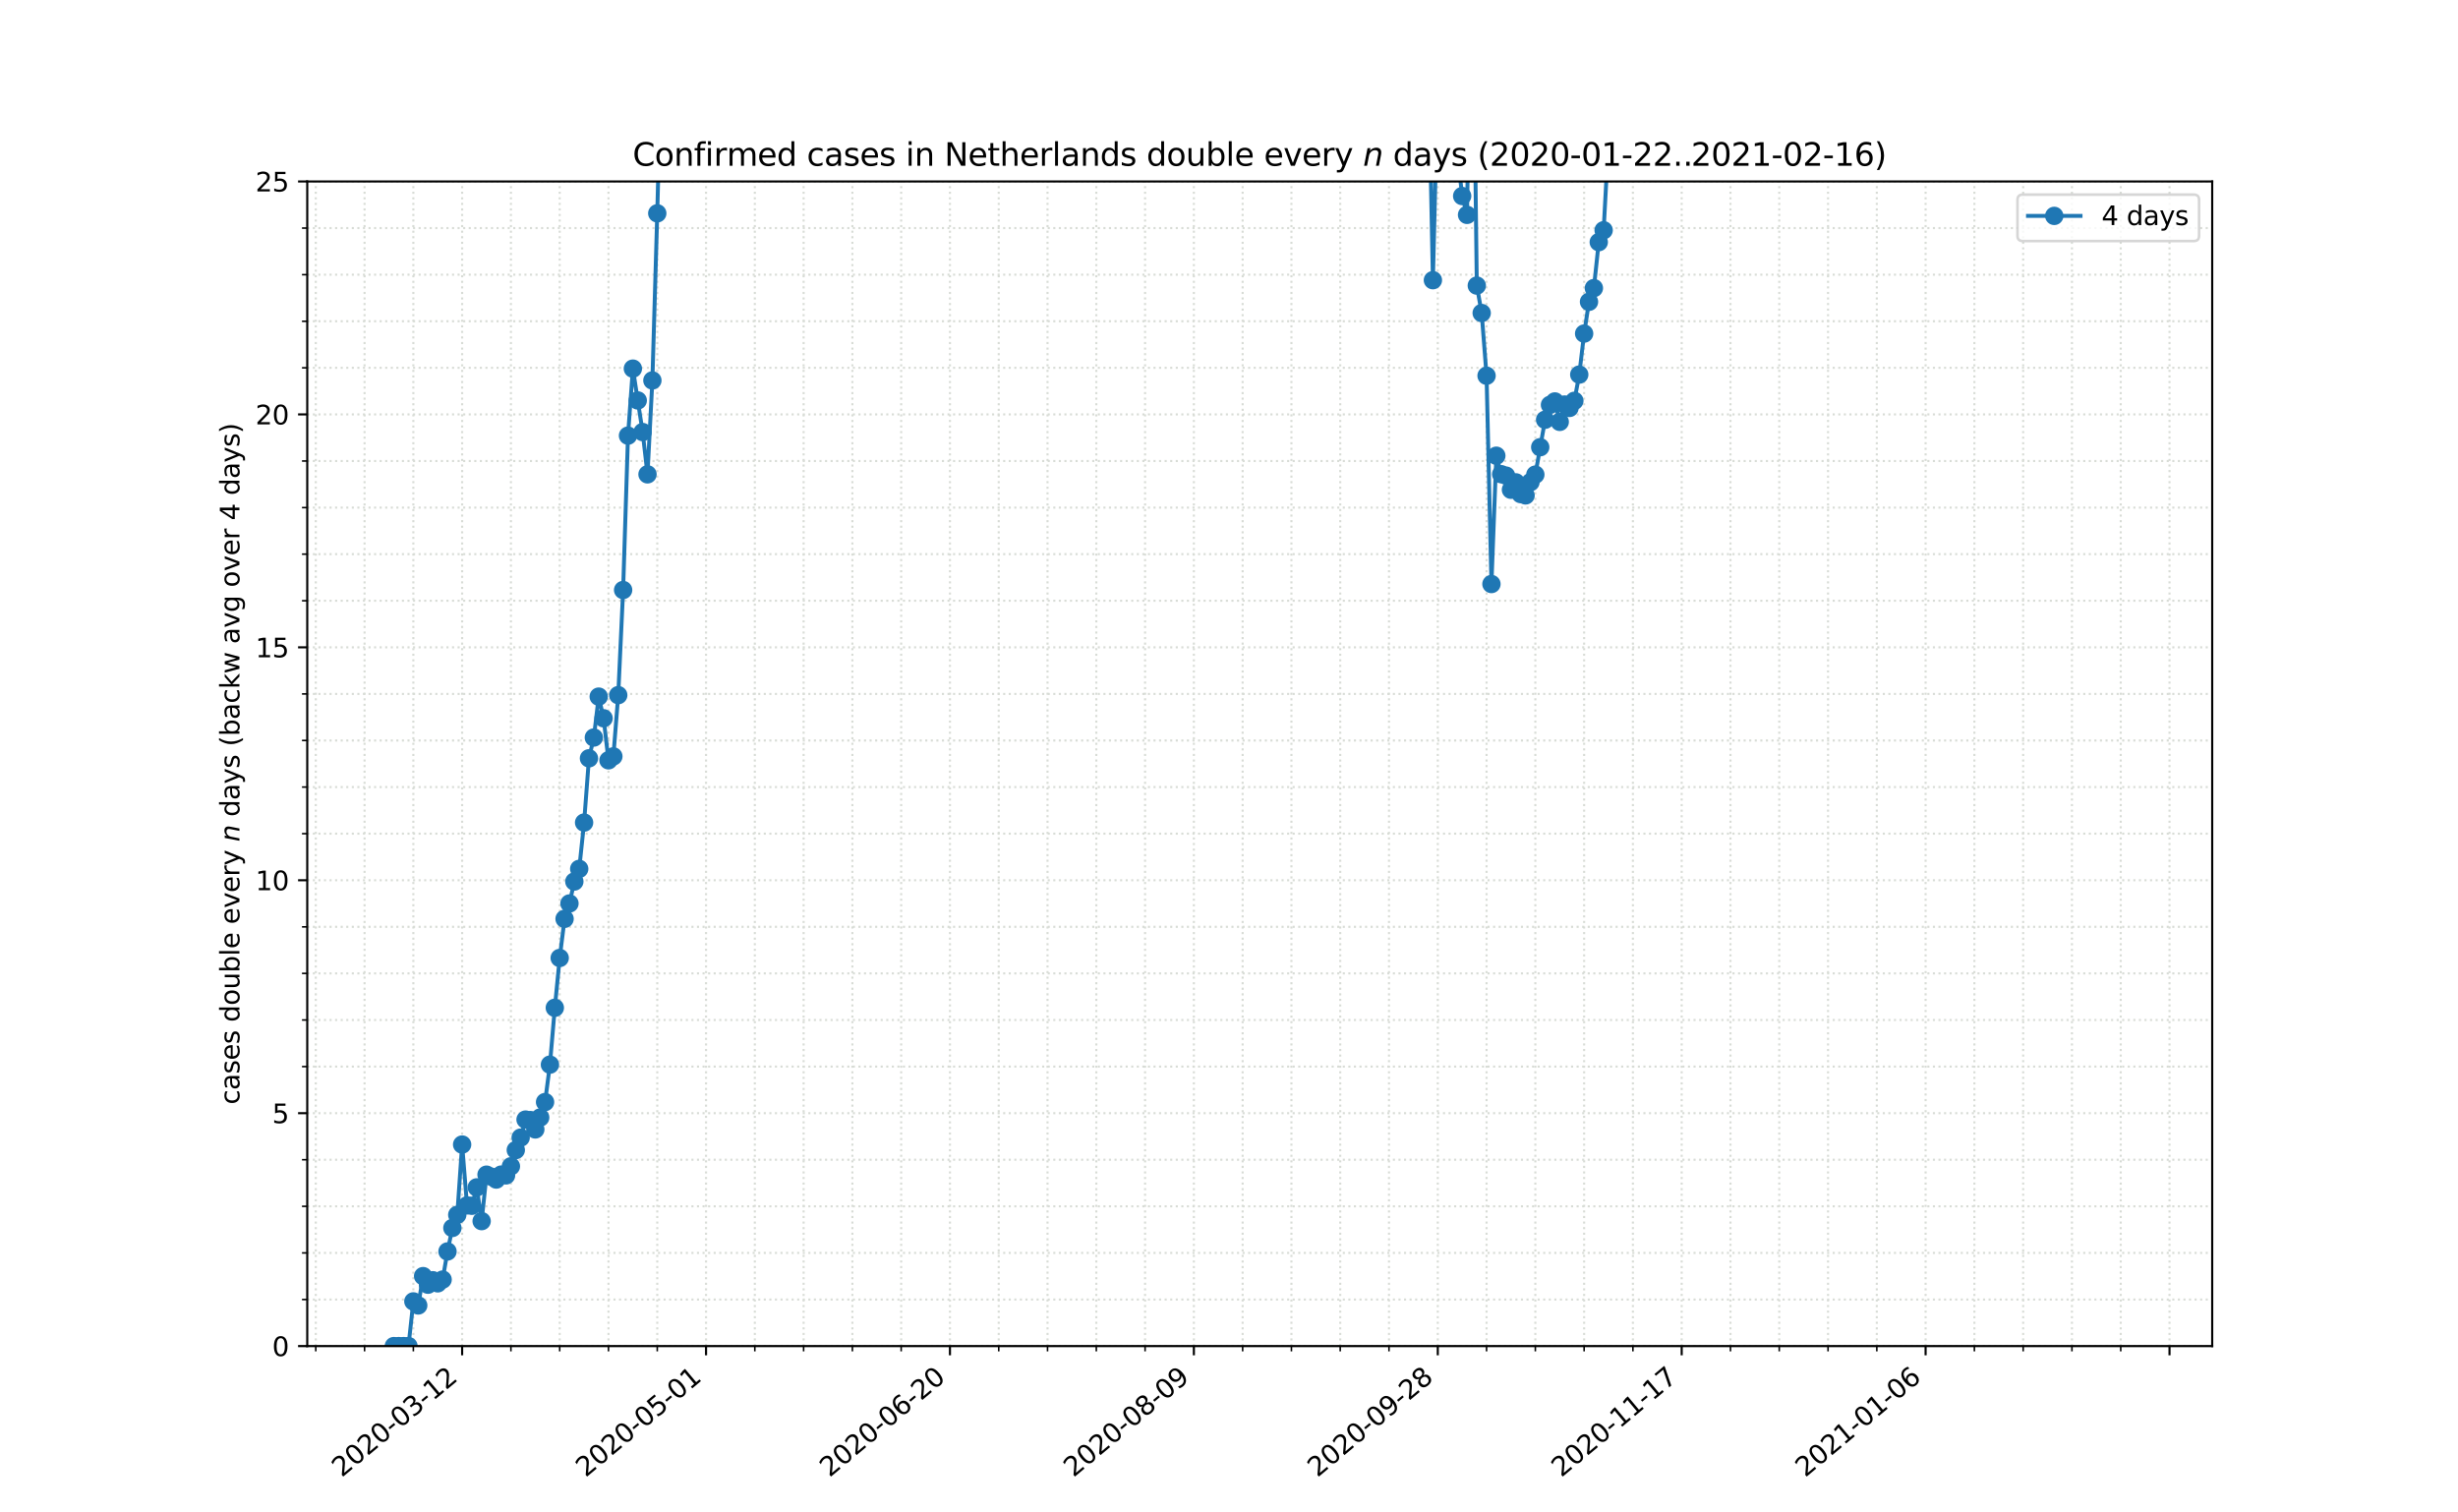 <?xml version="1.0" encoding="utf-8" standalone="no"?>
<!DOCTYPE svg PUBLIC "-//W3C//DTD SVG 1.1//EN"
  "http://www.w3.org/Graphics/SVG/1.1/DTD/svg11.dtd">
<svg xmlns:xlink="http://www.w3.org/1999/xlink" width="936pt" height="576pt" viewBox="0 0 936 576" xmlns="http://www.w3.org/2000/svg" version="1.1">
 <defs>
  <style type="text/css">*{stroke-linejoin: round; stroke-linecap: butt}</style>
 </defs>
 <g id="figure_1">
  <g id="patch_1">
   <path d="M 0 576 
L 936 576 
L 936 0 
L 0 0 
z
" style="fill: #ffffff"/>
  </g>
  <g id="axes_1">
   <g id="patch_2">
    <path d="M 117 512.64 
L 842.4 512.64 
L 842.4 69.12 
L 117 69.12 
z
" style="fill: #ffffff"/>
   </g>
   <g id="matplotlib.axis_1">
    <g id="xtick_1">
     <g id="line2d_1">
      <path d="M 175.979 512.64 
L 175.979 69.12 
" clip-path="url(#pf9e2dd1ef1)" style="fill: none; stroke-dasharray: 0.8,1.32; stroke-dashoffset: 0; stroke: #d8dcd6; stroke-width: 0.8"/>
     </g>
     <g id="line2d_2">
      <defs>
       <path id="m1be336d512" d="M 0 0 
L 0 3.5 
" style="stroke: #000000; stroke-width: 0.8"/>
      </defs>
      <g>
       <use xlink:href="#m1be336d512" x="175.979" y="512.64" style="stroke: #000000; stroke-width: 0.8"/>
      </g>
     </g>
     <g id="text_1">
      <!-- 2020-03-12 -->
      <g transform="translate(130.123 562.817)rotate(-40)scale(0.1 -0.1)">
       <defs>
        <path id="DejaVuSans-32" d="M 1228 531 
L 3431 531 
L 3431 0 
L 469 0 
L 469 531 
Q 828 903 1448 1529 
Q 2069 2156 2228 2338 
Q 2531 2678 2651 2914 
Q 2772 3150 2772 3378 
Q 2772 3750 2511 3984 
Q 2250 4219 1831 4219 
Q 1534 4219 1204 4116 
Q 875 4013 500 3803 
L 500 4441 
Q 881 4594 1212 4672 
Q 1544 4750 1819 4750 
Q 2544 4750 2975 4387 
Q 3406 4025 3406 3419 
Q 3406 3131 3298 2873 
Q 3191 2616 2906 2266 
Q 2828 2175 2409 1742 
Q 1991 1309 1228 531 
z
" transform="scale(0.016)"/>
        <path id="DejaVuSans-30" d="M 2034 4250 
Q 1547 4250 1301 3770 
Q 1056 3291 1056 2328 
Q 1056 1369 1301 889 
Q 1547 409 2034 409 
Q 2525 409 2770 889 
Q 3016 1369 3016 2328 
Q 3016 3291 2770 3770 
Q 2525 4250 2034 4250 
z
M 2034 4750 
Q 2819 4750 3233 4129 
Q 3647 3509 3647 2328 
Q 3647 1150 3233 529 
Q 2819 -91 2034 -91 
Q 1250 -91 836 529 
Q 422 1150 422 2328 
Q 422 3509 836 4129 
Q 1250 4750 2034 4750 
z
" transform="scale(0.016)"/>
        <path id="DejaVuSans-2d" d="M 313 2009 
L 1997 2009 
L 1997 1497 
L 313 1497 
L 313 2009 
z
" transform="scale(0.016)"/>
        <path id="DejaVuSans-33" d="M 2597 2516 
Q 3050 2419 3304 2112 
Q 3559 1806 3559 1356 
Q 3559 666 3084 287 
Q 2609 -91 1734 -91 
Q 1441 -91 1130 -33 
Q 819 25 488 141 
L 488 750 
Q 750 597 1062 519 
Q 1375 441 1716 441 
Q 2309 441 2620 675 
Q 2931 909 2931 1356 
Q 2931 1769 2642 2001 
Q 2353 2234 1838 2234 
L 1294 2234 
L 1294 2753 
L 1863 2753 
Q 2328 2753 2575 2939 
Q 2822 3125 2822 3475 
Q 2822 3834 2567 4026 
Q 2313 4219 1838 4219 
Q 1578 4219 1281 4162 
Q 984 4106 628 3988 
L 628 4550 
Q 988 4650 1302 4700 
Q 1616 4750 1894 4750 
Q 2613 4750 3031 4423 
Q 3450 4097 3450 3541 
Q 3450 3153 3228 2886 
Q 3006 2619 2597 2516 
z
" transform="scale(0.016)"/>
        <path id="DejaVuSans-31" d="M 794 531 
L 1825 531 
L 1825 4091 
L 703 3866 
L 703 4441 
L 1819 4666 
L 2450 4666 
L 2450 531 
L 3481 531 
L 3481 0 
L 794 0 
L 794 531 
z
" transform="scale(0.016)"/>
       </defs>
       <use xlink:href="#DejaVuSans-32"/>
       <use xlink:href="#DejaVuSans-30" x="63.623"/>
       <use xlink:href="#DejaVuSans-32" x="127.246"/>
       <use xlink:href="#DejaVuSans-30" x="190.869"/>
       <use xlink:href="#DejaVuSans-2d" x="254.492"/>
       <use xlink:href="#DejaVuSans-30" x="290.576"/>
       <use xlink:href="#DejaVuSans-33" x="354.199"/>
       <use xlink:href="#DejaVuSans-2d" x="417.822"/>
       <use xlink:href="#DejaVuSans-31" x="453.906"/>
       <use xlink:href="#DejaVuSans-32" x="517.529"/>
      </g>
     </g>
    </g>
    <g id="xtick_2">
     <g id="line2d_3">
      <path d="M 268.86 512.64 
L 268.86 69.12 
" clip-path="url(#pf9e2dd1ef1)" style="fill: none; stroke-dasharray: 0.8,1.32; stroke-dashoffset: 0; stroke: #d8dcd6; stroke-width: 0.8"/>
     </g>
     <g id="line2d_4">
      <g>
       <use xlink:href="#m1be336d512" x="268.86" y="512.64" style="stroke: #000000; stroke-width: 0.8"/>
      </g>
     </g>
     <g id="text_2">
      <!-- 2020-05-01 -->
      <g transform="translate(223.004 562.817)rotate(-40)scale(0.1 -0.1)">
       <defs>
        <path id="DejaVuSans-35" d="M 691 4666 
L 3169 4666 
L 3169 4134 
L 1269 4134 
L 1269 2991 
Q 1406 3038 1543 3061 
Q 1681 3084 1819 3084 
Q 2600 3084 3056 2656 
Q 3513 2228 3513 1497 
Q 3513 744 3044 326 
Q 2575 -91 1722 -91 
Q 1428 -91 1123 -41 
Q 819 9 494 109 
L 494 744 
Q 775 591 1075 516 
Q 1375 441 1709 441 
Q 2250 441 2565 725 
Q 2881 1009 2881 1497 
Q 2881 1984 2565 2268 
Q 2250 2553 1709 2553 
Q 1456 2553 1204 2497 
Q 953 2441 691 2322 
L 691 4666 
z
" transform="scale(0.016)"/>
       </defs>
       <use xlink:href="#DejaVuSans-32"/>
       <use xlink:href="#DejaVuSans-30" x="63.623"/>
       <use xlink:href="#DejaVuSans-32" x="127.246"/>
       <use xlink:href="#DejaVuSans-30" x="190.869"/>
       <use xlink:href="#DejaVuSans-2d" x="254.492"/>
       <use xlink:href="#DejaVuSans-30" x="290.576"/>
       <use xlink:href="#DejaVuSans-35" x="354.199"/>
       <use xlink:href="#DejaVuSans-2d" x="417.822"/>
       <use xlink:href="#DejaVuSans-30" x="453.906"/>
       <use xlink:href="#DejaVuSans-31" x="517.529"/>
      </g>
     </g>
    </g>
    <g id="xtick_3">
     <g id="line2d_5">
      <path d="M 361.741 512.64 
L 361.741 69.12 
" clip-path="url(#pf9e2dd1ef1)" style="fill: none; stroke-dasharray: 0.8,1.32; stroke-dashoffset: 0; stroke: #d8dcd6; stroke-width: 0.8"/>
     </g>
     <g id="line2d_6">
      <g>
       <use xlink:href="#m1be336d512" x="361.741" y="512.64" style="stroke: #000000; stroke-width: 0.8"/>
      </g>
     </g>
     <g id="text_3">
      <!-- 2020-06-20 -->
      <g transform="translate(315.885 562.817)rotate(-40)scale(0.1 -0.1)">
       <defs>
        <path id="DejaVuSans-36" d="M 2113 2584 
Q 1688 2584 1439 2293 
Q 1191 2003 1191 1497 
Q 1191 994 1439 701 
Q 1688 409 2113 409 
Q 2538 409 2786 701 
Q 3034 994 3034 1497 
Q 3034 2003 2786 2293 
Q 2538 2584 2113 2584 
z
M 3366 4563 
L 3366 3988 
Q 3128 4100 2886 4159 
Q 2644 4219 2406 4219 
Q 1781 4219 1451 3797 
Q 1122 3375 1075 2522 
Q 1259 2794 1537 2939 
Q 1816 3084 2150 3084 
Q 2853 3084 3261 2657 
Q 3669 2231 3669 1497 
Q 3669 778 3244 343 
Q 2819 -91 2113 -91 
Q 1303 -91 875 529 
Q 447 1150 447 2328 
Q 447 3434 972 4092 
Q 1497 4750 2381 4750 
Q 2619 4750 2861 4703 
Q 3103 4656 3366 4563 
z
" transform="scale(0.016)"/>
       </defs>
       <use xlink:href="#DejaVuSans-32"/>
       <use xlink:href="#DejaVuSans-30" x="63.623"/>
       <use xlink:href="#DejaVuSans-32" x="127.246"/>
       <use xlink:href="#DejaVuSans-30" x="190.869"/>
       <use xlink:href="#DejaVuSans-2d" x="254.492"/>
       <use xlink:href="#DejaVuSans-30" x="290.576"/>
       <use xlink:href="#DejaVuSans-36" x="354.199"/>
       <use xlink:href="#DejaVuSans-2d" x="417.822"/>
       <use xlink:href="#DejaVuSans-32" x="453.906"/>
       <use xlink:href="#DejaVuSans-30" x="517.529"/>
      </g>
     </g>
    </g>
    <g id="xtick_4">
     <g id="line2d_7">
      <path d="M 454.622 512.64 
L 454.622 69.12 
" clip-path="url(#pf9e2dd1ef1)" style="fill: none; stroke-dasharray: 0.8,1.32; stroke-dashoffset: 0; stroke: #d8dcd6; stroke-width: 0.8"/>
     </g>
     <g id="line2d_8">
      <g>
       <use xlink:href="#m1be336d512" x="454.622" y="512.64" style="stroke: #000000; stroke-width: 0.8"/>
      </g>
     </g>
     <g id="text_4">
      <!-- 2020-08-09 -->
      <g transform="translate(408.766 562.817)rotate(-40)scale(0.1 -0.1)">
       <defs>
        <path id="DejaVuSans-38" d="M 2034 2216 
Q 1584 2216 1326 1975 
Q 1069 1734 1069 1313 
Q 1069 891 1326 650 
Q 1584 409 2034 409 
Q 2484 409 2743 651 
Q 3003 894 3003 1313 
Q 3003 1734 2745 1975 
Q 2488 2216 2034 2216 
z
M 1403 2484 
Q 997 2584 770 2862 
Q 544 3141 544 3541 
Q 544 4100 942 4425 
Q 1341 4750 2034 4750 
Q 2731 4750 3128 4425 
Q 3525 4100 3525 3541 
Q 3525 3141 3298 2862 
Q 3072 2584 2669 2484 
Q 3125 2378 3379 2068 
Q 3634 1759 3634 1313 
Q 3634 634 3220 271 
Q 2806 -91 2034 -91 
Q 1263 -91 848 271 
Q 434 634 434 1313 
Q 434 1759 690 2068 
Q 947 2378 1403 2484 
z
M 1172 3481 
Q 1172 3119 1398 2916 
Q 1625 2713 2034 2713 
Q 2441 2713 2670 2916 
Q 2900 3119 2900 3481 
Q 2900 3844 2670 4047 
Q 2441 4250 2034 4250 
Q 1625 4250 1398 4047 
Q 1172 3844 1172 3481 
z
" transform="scale(0.016)"/>
        <path id="DejaVuSans-39" d="M 703 97 
L 703 672 
Q 941 559 1184 500 
Q 1428 441 1663 441 
Q 2288 441 2617 861 
Q 2947 1281 2994 2138 
Q 2813 1869 2534 1725 
Q 2256 1581 1919 1581 
Q 1219 1581 811 2004 
Q 403 2428 403 3163 
Q 403 3881 828 4315 
Q 1253 4750 1959 4750 
Q 2769 4750 3195 4129 
Q 3622 3509 3622 2328 
Q 3622 1225 3098 567 
Q 2575 -91 1691 -91 
Q 1453 -91 1209 -44 
Q 966 3 703 97 
z
M 1959 2075 
Q 2384 2075 2632 2365 
Q 2881 2656 2881 3163 
Q 2881 3666 2632 3958 
Q 2384 4250 1959 4250 
Q 1534 4250 1286 3958 
Q 1038 3666 1038 3163 
Q 1038 2656 1286 2365 
Q 1534 2075 1959 2075 
z
" transform="scale(0.016)"/>
       </defs>
       <use xlink:href="#DejaVuSans-32"/>
       <use xlink:href="#DejaVuSans-30" x="63.623"/>
       <use xlink:href="#DejaVuSans-32" x="127.246"/>
       <use xlink:href="#DejaVuSans-30" x="190.869"/>
       <use xlink:href="#DejaVuSans-2d" x="254.492"/>
       <use xlink:href="#DejaVuSans-30" x="290.576"/>
       <use xlink:href="#DejaVuSans-38" x="354.199"/>
       <use xlink:href="#DejaVuSans-2d" x="417.822"/>
       <use xlink:href="#DejaVuSans-30" x="453.906"/>
       <use xlink:href="#DejaVuSans-39" x="517.529"/>
      </g>
     </g>
    </g>
    <g id="xtick_5">
     <g id="line2d_9">
      <path d="M 547.503 512.64 
L 547.503 69.12 
" clip-path="url(#pf9e2dd1ef1)" style="fill: none; stroke-dasharray: 0.8,1.32; stroke-dashoffset: 0; stroke: #d8dcd6; stroke-width: 0.8"/>
     </g>
     <g id="line2d_10">
      <g>
       <use xlink:href="#m1be336d512" x="547.503" y="512.64" style="stroke: #000000; stroke-width: 0.8"/>
      </g>
     </g>
     <g id="text_5">
      <!-- 2020-09-28 -->
      <g transform="translate(501.647 562.817)rotate(-40)scale(0.1 -0.1)">
       <use xlink:href="#DejaVuSans-32"/>
       <use xlink:href="#DejaVuSans-30" x="63.623"/>
       <use xlink:href="#DejaVuSans-32" x="127.246"/>
       <use xlink:href="#DejaVuSans-30" x="190.869"/>
       <use xlink:href="#DejaVuSans-2d" x="254.492"/>
       <use xlink:href="#DejaVuSans-30" x="290.576"/>
       <use xlink:href="#DejaVuSans-39" x="354.199"/>
       <use xlink:href="#DejaVuSans-2d" x="417.822"/>
       <use xlink:href="#DejaVuSans-32" x="453.906"/>
       <use xlink:href="#DejaVuSans-38" x="517.529"/>
      </g>
     </g>
    </g>
    <g id="xtick_6">
     <g id="line2d_11">
      <path d="M 640.384 512.64 
L 640.384 69.12 
" clip-path="url(#pf9e2dd1ef1)" style="fill: none; stroke-dasharray: 0.8,1.32; stroke-dashoffset: 0; stroke: #d8dcd6; stroke-width: 0.8"/>
     </g>
     <g id="line2d_12">
      <g>
       <use xlink:href="#m1be336d512" x="640.384" y="512.64" style="stroke: #000000; stroke-width: 0.8"/>
      </g>
     </g>
     <g id="text_6">
      <!-- 2020-11-17 -->
      <g transform="translate(594.528 562.817)rotate(-40)scale(0.1 -0.1)">
       <defs>
        <path id="DejaVuSans-37" d="M 525 4666 
L 3525 4666 
L 3525 4397 
L 1831 0 
L 1172 0 
L 2766 4134 
L 525 4134 
L 525 4666 
z
" transform="scale(0.016)"/>
       </defs>
       <use xlink:href="#DejaVuSans-32"/>
       <use xlink:href="#DejaVuSans-30" x="63.623"/>
       <use xlink:href="#DejaVuSans-32" x="127.246"/>
       <use xlink:href="#DejaVuSans-30" x="190.869"/>
       <use xlink:href="#DejaVuSans-2d" x="254.492"/>
       <use xlink:href="#DejaVuSans-31" x="290.576"/>
       <use xlink:href="#DejaVuSans-31" x="354.199"/>
       <use xlink:href="#DejaVuSans-2d" x="417.822"/>
       <use xlink:href="#DejaVuSans-31" x="453.906"/>
       <use xlink:href="#DejaVuSans-37" x="517.529"/>
      </g>
     </g>
    </g>
    <g id="xtick_7">
     <g id="line2d_13">
      <path d="M 733.265 512.64 
L 733.265 69.12 
" clip-path="url(#pf9e2dd1ef1)" style="fill: none; stroke-dasharray: 0.8,1.32; stroke-dashoffset: 0; stroke: #d8dcd6; stroke-width: 0.8"/>
     </g>
     <g id="line2d_14">
      <g>
       <use xlink:href="#m1be336d512" x="733.265" y="512.64" style="stroke: #000000; stroke-width: 0.8"/>
      </g>
     </g>
     <g id="text_7">
      <!-- 2021-01-06 -->
      <g transform="translate(687.409 562.817)rotate(-40)scale(0.1 -0.1)">
       <use xlink:href="#DejaVuSans-32"/>
       <use xlink:href="#DejaVuSans-30" x="63.623"/>
       <use xlink:href="#DejaVuSans-32" x="127.246"/>
       <use xlink:href="#DejaVuSans-31" x="190.869"/>
       <use xlink:href="#DejaVuSans-2d" x="254.492"/>
       <use xlink:href="#DejaVuSans-30" x="290.576"/>
       <use xlink:href="#DejaVuSans-31" x="354.199"/>
       <use xlink:href="#DejaVuSans-2d" x="417.822"/>
       <use xlink:href="#DejaVuSans-30" x="453.906"/>
       <use xlink:href="#DejaVuSans-36" x="517.529"/>
      </g>
     </g>
    </g>
    <g id="xtick_8">
     <g id="line2d_15">
      <path d="M 826.146 512.64 
L 826.146 69.12 
" clip-path="url(#pf9e2dd1ef1)" style="fill: none; stroke-dasharray: 0.8,1.32; stroke-dashoffset: 0; stroke: #d8dcd6; stroke-width: 0.8"/>
     </g>
     <g id="line2d_16">
      <g>
       <use xlink:href="#m1be336d512" x="826.146" y="512.64" style="stroke: #000000; stroke-width: 0.8"/>
      </g>
     </g>
    </g>
    <g id="xtick_9">
     <g id="line2d_17">
      <path d="M 120.251 512.64 
L 120.251 69.12 
" clip-path="url(#pf9e2dd1ef1)" style="fill: none; stroke-dasharray: 0.8,1.32; stroke-dashoffset: 0; stroke: #d8dcd6; stroke-width: 0.8"/>
     </g>
     <g id="line2d_18">
      <defs>
       <path id="mb6b86960cf" d="M 0 0 
L 0 2 
" style="stroke: #000000; stroke-width: 0.6"/>
      </defs>
      <g>
       <use xlink:href="#mb6b86960cf" x="120.251" y="512.64" style="stroke: #000000; stroke-width: 0.6"/>
      </g>
     </g>
    </g>
    <g id="xtick_10">
     <g id="line2d_19">
      <path d="M 138.827 512.64 
L 138.827 69.12 
" clip-path="url(#pf9e2dd1ef1)" style="fill: none; stroke-dasharray: 0.8,1.32; stroke-dashoffset: 0; stroke: #d8dcd6; stroke-width: 0.8"/>
     </g>
     <g id="line2d_20">
      <g>
       <use xlink:href="#mb6b86960cf" x="138.827" y="512.64" style="stroke: #000000; stroke-width: 0.6"/>
      </g>
     </g>
    </g>
    <g id="xtick_11">
     <g id="line2d_21">
      <path d="M 157.403 512.64 
L 157.403 69.12 
" clip-path="url(#pf9e2dd1ef1)" style="fill: none; stroke-dasharray: 0.8,1.32; stroke-dashoffset: 0; stroke: #d8dcd6; stroke-width: 0.8"/>
     </g>
     <g id="line2d_22">
      <g>
       <use xlink:href="#mb6b86960cf" x="157.403" y="512.64" style="stroke: #000000; stroke-width: 0.6"/>
      </g>
     </g>
    </g>
    <g id="xtick_12">
     <g id="line2d_23">
      <path d="M 194.556 512.64 
L 194.556 69.12 
" clip-path="url(#pf9e2dd1ef1)" style="fill: none; stroke-dasharray: 0.8,1.32; stroke-dashoffset: 0; stroke: #d8dcd6; stroke-width: 0.8"/>
     </g>
     <g id="line2d_24">
      <g>
       <use xlink:href="#mb6b86960cf" x="194.556" y="512.64" style="stroke: #000000; stroke-width: 0.6"/>
      </g>
     </g>
    </g>
    <g id="xtick_13">
     <g id="line2d_25">
      <path d="M 213.132 512.64 
L 213.132 69.12 
" clip-path="url(#pf9e2dd1ef1)" style="fill: none; stroke-dasharray: 0.8,1.32; stroke-dashoffset: 0; stroke: #d8dcd6; stroke-width: 0.8"/>
     </g>
     <g id="line2d_26">
      <g>
       <use xlink:href="#mb6b86960cf" x="213.132" y="512.64" style="stroke: #000000; stroke-width: 0.6"/>
      </g>
     </g>
    </g>
    <g id="xtick_14">
     <g id="line2d_27">
      <path d="M 231.708 512.64 
L 231.708 69.12 
" clip-path="url(#pf9e2dd1ef1)" style="fill: none; stroke-dasharray: 0.8,1.32; stroke-dashoffset: 0; stroke: #d8dcd6; stroke-width: 0.8"/>
     </g>
     <g id="line2d_28">
      <g>
       <use xlink:href="#mb6b86960cf" x="231.708" y="512.64" style="stroke: #000000; stroke-width: 0.6"/>
      </g>
     </g>
    </g>
    <g id="xtick_15">
     <g id="line2d_29">
      <path d="M 250.284 512.64 
L 250.284 69.12 
" clip-path="url(#pf9e2dd1ef1)" style="fill: none; stroke-dasharray: 0.8,1.32; stroke-dashoffset: 0; stroke: #d8dcd6; stroke-width: 0.8"/>
     </g>
     <g id="line2d_30">
      <g>
       <use xlink:href="#mb6b86960cf" x="250.284" y="512.64" style="stroke: #000000; stroke-width: 0.6"/>
      </g>
     </g>
    </g>
    <g id="xtick_16">
     <g id="line2d_31">
      <path d="M 287.436 512.64 
L 287.436 69.12 
" clip-path="url(#pf9e2dd1ef1)" style="fill: none; stroke-dasharray: 0.8,1.32; stroke-dashoffset: 0; stroke: #d8dcd6; stroke-width: 0.8"/>
     </g>
     <g id="line2d_32">
      <g>
       <use xlink:href="#mb6b86960cf" x="287.436" y="512.64" style="stroke: #000000; stroke-width: 0.6"/>
      </g>
     </g>
    </g>
    <g id="xtick_17">
     <g id="line2d_33">
      <path d="M 306.013 512.64 
L 306.013 69.12 
" clip-path="url(#pf9e2dd1ef1)" style="fill: none; stroke-dasharray: 0.8,1.32; stroke-dashoffset: 0; stroke: #d8dcd6; stroke-width: 0.8"/>
     </g>
     <g id="line2d_34">
      <g>
       <use xlink:href="#mb6b86960cf" x="306.013" y="512.64" style="stroke: #000000; stroke-width: 0.6"/>
      </g>
     </g>
    </g>
    <g id="xtick_18">
     <g id="line2d_35">
      <path d="M 324.589 512.64 
L 324.589 69.12 
" clip-path="url(#pf9e2dd1ef1)" style="fill: none; stroke-dasharray: 0.8,1.32; stroke-dashoffset: 0; stroke: #d8dcd6; stroke-width: 0.8"/>
     </g>
     <g id="line2d_36">
      <g>
       <use xlink:href="#mb6b86960cf" x="324.589" y="512.64" style="stroke: #000000; stroke-width: 0.6"/>
      </g>
     </g>
    </g>
    <g id="xtick_19">
     <g id="line2d_37">
      <path d="M 343.165 512.64 
L 343.165 69.12 
" clip-path="url(#pf9e2dd1ef1)" style="fill: none; stroke-dasharray: 0.8,1.32; stroke-dashoffset: 0; stroke: #d8dcd6; stroke-width: 0.8"/>
     </g>
     <g id="line2d_38">
      <g>
       <use xlink:href="#mb6b86960cf" x="343.165" y="512.64" style="stroke: #000000; stroke-width: 0.6"/>
      </g>
     </g>
    </g>
    <g id="xtick_20">
     <g id="line2d_39">
      <path d="M 380.317 512.64 
L 380.317 69.12 
" clip-path="url(#pf9e2dd1ef1)" style="fill: none; stroke-dasharray: 0.8,1.32; stroke-dashoffset: 0; stroke: #d8dcd6; stroke-width: 0.8"/>
     </g>
     <g id="line2d_40">
      <g>
       <use xlink:href="#mb6b86960cf" x="380.317" y="512.64" style="stroke: #000000; stroke-width: 0.6"/>
      </g>
     </g>
    </g>
    <g id="xtick_21">
     <g id="line2d_41">
      <path d="M 398.894 512.64 
L 398.894 69.12 
" clip-path="url(#pf9e2dd1ef1)" style="fill: none; stroke-dasharray: 0.8,1.32; stroke-dashoffset: 0; stroke: #d8dcd6; stroke-width: 0.8"/>
     </g>
     <g id="line2d_42">
      <g>
       <use xlink:href="#mb6b86960cf" x="398.894" y="512.64" style="stroke: #000000; stroke-width: 0.6"/>
      </g>
     </g>
    </g>
    <g id="xtick_22">
     <g id="line2d_43">
      <path d="M 417.47 512.64 
L 417.47 69.12 
" clip-path="url(#pf9e2dd1ef1)" style="fill: none; stroke-dasharray: 0.8,1.32; stroke-dashoffset: 0; stroke: #d8dcd6; stroke-width: 0.8"/>
     </g>
     <g id="line2d_44">
      <g>
       <use xlink:href="#mb6b86960cf" x="417.47" y="512.64" style="stroke: #000000; stroke-width: 0.6"/>
      </g>
     </g>
    </g>
    <g id="xtick_23">
     <g id="line2d_45">
      <path d="M 436.046 512.64 
L 436.046 69.12 
" clip-path="url(#pf9e2dd1ef1)" style="fill: none; stroke-dasharray: 0.8,1.32; stroke-dashoffset: 0; stroke: #d8dcd6; stroke-width: 0.8"/>
     </g>
     <g id="line2d_46">
      <g>
       <use xlink:href="#mb6b86960cf" x="436.046" y="512.64" style="stroke: #000000; stroke-width: 0.6"/>
      </g>
     </g>
    </g>
    <g id="xtick_24">
     <g id="line2d_47">
      <path d="M 473.198 512.64 
L 473.198 69.12 
" clip-path="url(#pf9e2dd1ef1)" style="fill: none; stroke-dasharray: 0.8,1.32; stroke-dashoffset: 0; stroke: #d8dcd6; stroke-width: 0.8"/>
     </g>
     <g id="line2d_48">
      <g>
       <use xlink:href="#mb6b86960cf" x="473.198" y="512.64" style="stroke: #000000; stroke-width: 0.6"/>
      </g>
     </g>
    </g>
    <g id="xtick_25">
     <g id="line2d_49">
      <path d="M 491.775 512.64 
L 491.775 69.12 
" clip-path="url(#pf9e2dd1ef1)" style="fill: none; stroke-dasharray: 0.8,1.32; stroke-dashoffset: 0; stroke: #d8dcd6; stroke-width: 0.8"/>
     </g>
     <g id="line2d_50">
      <g>
       <use xlink:href="#mb6b86960cf" x="491.775" y="512.64" style="stroke: #000000; stroke-width: 0.6"/>
      </g>
     </g>
    </g>
    <g id="xtick_26">
     <g id="line2d_51">
      <path d="M 510.351 512.64 
L 510.351 69.12 
" clip-path="url(#pf9e2dd1ef1)" style="fill: none; stroke-dasharray: 0.8,1.32; stroke-dashoffset: 0; stroke: #d8dcd6; stroke-width: 0.8"/>
     </g>
     <g id="line2d_52">
      <g>
       <use xlink:href="#mb6b86960cf" x="510.351" y="512.64" style="stroke: #000000; stroke-width: 0.6"/>
      </g>
     </g>
    </g>
    <g id="xtick_27">
     <g id="line2d_53">
      <path d="M 528.927 512.64 
L 528.927 69.12 
" clip-path="url(#pf9e2dd1ef1)" style="fill: none; stroke-dasharray: 0.8,1.32; stroke-dashoffset: 0; stroke: #d8dcd6; stroke-width: 0.8"/>
     </g>
     <g id="line2d_54">
      <g>
       <use xlink:href="#mb6b86960cf" x="528.927" y="512.64" style="stroke: #000000; stroke-width: 0.6"/>
      </g>
     </g>
    </g>
    <g id="xtick_28">
     <g id="line2d_55">
      <path d="M 566.079 512.64 
L 566.079 69.12 
" clip-path="url(#pf9e2dd1ef1)" style="fill: none; stroke-dasharray: 0.8,1.32; stroke-dashoffset: 0; stroke: #d8dcd6; stroke-width: 0.8"/>
     </g>
     <g id="line2d_56">
      <g>
       <use xlink:href="#mb6b86960cf" x="566.079" y="512.64" style="stroke: #000000; stroke-width: 0.6"/>
      </g>
     </g>
    </g>
    <g id="xtick_29">
     <g id="line2d_57">
      <path d="M 584.655 512.64 
L 584.655 69.12 
" clip-path="url(#pf9e2dd1ef1)" style="fill: none; stroke-dasharray: 0.8,1.32; stroke-dashoffset: 0; stroke: #d8dcd6; stroke-width: 0.8"/>
     </g>
     <g id="line2d_58">
      <g>
       <use xlink:href="#mb6b86960cf" x="584.655" y="512.64" style="stroke: #000000; stroke-width: 0.6"/>
      </g>
     </g>
    </g>
    <g id="xtick_30">
     <g id="line2d_59">
      <path d="M 603.232 512.64 
L 603.232 69.12 
" clip-path="url(#pf9e2dd1ef1)" style="fill: none; stroke-dasharray: 0.8,1.32; stroke-dashoffset: 0; stroke: #d8dcd6; stroke-width: 0.8"/>
     </g>
     <g id="line2d_60">
      <g>
       <use xlink:href="#mb6b86960cf" x="603.232" y="512.64" style="stroke: #000000; stroke-width: 0.6"/>
      </g>
     </g>
    </g>
    <g id="xtick_31">
     <g id="line2d_61">
      <path d="M 621.808 512.64 
L 621.808 69.12 
" clip-path="url(#pf9e2dd1ef1)" style="fill: none; stroke-dasharray: 0.8,1.32; stroke-dashoffset: 0; stroke: #d8dcd6; stroke-width: 0.8"/>
     </g>
     <g id="line2d_62">
      <g>
       <use xlink:href="#mb6b86960cf" x="621.808" y="512.64" style="stroke: #000000; stroke-width: 0.6"/>
      </g>
     </g>
    </g>
    <g id="xtick_32">
     <g id="line2d_63">
      <path d="M 658.96 512.64 
L 658.96 69.12 
" clip-path="url(#pf9e2dd1ef1)" style="fill: none; stroke-dasharray: 0.8,1.32; stroke-dashoffset: 0; stroke: #d8dcd6; stroke-width: 0.8"/>
     </g>
     <g id="line2d_64">
      <g>
       <use xlink:href="#mb6b86960cf" x="658.96" y="512.64" style="stroke: #000000; stroke-width: 0.6"/>
      </g>
     </g>
    </g>
    <g id="xtick_33">
     <g id="line2d_65">
      <path d="M 677.536 512.64 
L 677.536 69.12 
" clip-path="url(#pf9e2dd1ef1)" style="fill: none; stroke-dasharray: 0.8,1.32; stroke-dashoffset: 0; stroke: #d8dcd6; stroke-width: 0.8"/>
     </g>
     <g id="line2d_66">
      <g>
       <use xlink:href="#mb6b86960cf" x="677.536" y="512.64" style="stroke: #000000; stroke-width: 0.6"/>
      </g>
     </g>
    </g>
    <g id="xtick_34">
     <g id="line2d_67">
      <path d="M 696.113 512.64 
L 696.113 69.12 
" clip-path="url(#pf9e2dd1ef1)" style="fill: none; stroke-dasharray: 0.8,1.32; stroke-dashoffset: 0; stroke: #d8dcd6; stroke-width: 0.8"/>
     </g>
     <g id="line2d_68">
      <g>
       <use xlink:href="#mb6b86960cf" x="696.113" y="512.64" style="stroke: #000000; stroke-width: 0.6"/>
      </g>
     </g>
    </g>
    <g id="xtick_35">
     <g id="line2d_69">
      <path d="M 714.689 512.64 
L 714.689 69.12 
" clip-path="url(#pf9e2dd1ef1)" style="fill: none; stroke-dasharray: 0.8,1.32; stroke-dashoffset: 0; stroke: #d8dcd6; stroke-width: 0.8"/>
     </g>
     <g id="line2d_70">
      <g>
       <use xlink:href="#mb6b86960cf" x="714.689" y="512.64" style="stroke: #000000; stroke-width: 0.6"/>
      </g>
     </g>
    </g>
    <g id="xtick_36">
     <g id="line2d_71">
      <path d="M 751.841 512.64 
L 751.841 69.12 
" clip-path="url(#pf9e2dd1ef1)" style="fill: none; stroke-dasharray: 0.8,1.32; stroke-dashoffset: 0; stroke: #d8dcd6; stroke-width: 0.8"/>
     </g>
     <g id="line2d_72">
      <g>
       <use xlink:href="#mb6b86960cf" x="751.841" y="512.64" style="stroke: #000000; stroke-width: 0.6"/>
      </g>
     </g>
    </g>
    <g id="xtick_37">
     <g id="line2d_73">
      <path d="M 770.417 512.64 
L 770.417 69.12 
" clip-path="url(#pf9e2dd1ef1)" style="fill: none; stroke-dasharray: 0.8,1.32; stroke-dashoffset: 0; stroke: #d8dcd6; stroke-width: 0.8"/>
     </g>
     <g id="line2d_74">
      <g>
       <use xlink:href="#mb6b86960cf" x="770.417" y="512.64" style="stroke: #000000; stroke-width: 0.6"/>
      </g>
     </g>
    </g>
    <g id="xtick_38">
     <g id="line2d_75">
      <path d="M 788.993 512.64 
L 788.993 69.12 
" clip-path="url(#pf9e2dd1ef1)" style="fill: none; stroke-dasharray: 0.8,1.32; stroke-dashoffset: 0; stroke: #d8dcd6; stroke-width: 0.8"/>
     </g>
     <g id="line2d_76">
      <g>
       <use xlink:href="#mb6b86960cf" x="788.993" y="512.64" style="stroke: #000000; stroke-width: 0.6"/>
      </g>
     </g>
    </g>
    <g id="xtick_39">
     <g id="line2d_77">
      <path d="M 807.57 512.64 
L 807.57 69.12 
" clip-path="url(#pf9e2dd1ef1)" style="fill: none; stroke-dasharray: 0.8,1.32; stroke-dashoffset: 0; stroke: #d8dcd6; stroke-width: 0.8"/>
     </g>
     <g id="line2d_78">
      <g>
       <use xlink:href="#mb6b86960cf" x="807.57" y="512.64" style="stroke: #000000; stroke-width: 0.6"/>
      </g>
     </g>
    </g>
   </g>
   <g id="matplotlib.axis_2">
    <g id="ytick_1">
     <g id="line2d_79">
      <path d="M 117 512.64 
L 842.4 512.64 
" clip-path="url(#pf9e2dd1ef1)" style="fill: none; stroke-dasharray: 0.8,1.32; stroke-dashoffset: 0; stroke: #d8dcd6; stroke-width: 0.8"/>
     </g>
     <g id="line2d_80">
      <defs>
       <path id="m45377dc702" d="M 0 0 
L -3.5 0 
" style="stroke: #000000; stroke-width: 0.8"/>
      </defs>
      <g>
       <use xlink:href="#m45377dc702" x="117" y="512.64" style="stroke: #000000; stroke-width: 0.8"/>
      </g>
     </g>
     <g id="text_8">
      <!-- 0 -->
      <g transform="translate(103.638 516.439)scale(0.1 -0.1)">
       <use xlink:href="#DejaVuSans-30"/>
      </g>
     </g>
    </g>
    <g id="ytick_2">
     <g id="line2d_81">
      <path d="M 117 423.936 
L 842.4 423.936 
" clip-path="url(#pf9e2dd1ef1)" style="fill: none; stroke-dasharray: 0.8,1.32; stroke-dashoffset: 0; stroke: #d8dcd6; stroke-width: 0.8"/>
     </g>
     <g id="line2d_82">
      <g>
       <use xlink:href="#m45377dc702" x="117" y="423.936" style="stroke: #000000; stroke-width: 0.8"/>
      </g>
     </g>
     <g id="text_9">
      <!-- 5 -->
      <g transform="translate(103.638 427.735)scale(0.1 -0.1)">
       <use xlink:href="#DejaVuSans-35"/>
      </g>
     </g>
    </g>
    <g id="ytick_3">
     <g id="line2d_83">
      <path d="M 117 335.232 
L 842.4 335.232 
" clip-path="url(#pf9e2dd1ef1)" style="fill: none; stroke-dasharray: 0.8,1.32; stroke-dashoffset: 0; stroke: #d8dcd6; stroke-width: 0.8"/>
     </g>
     <g id="line2d_84">
      <g>
       <use xlink:href="#m45377dc702" x="117" y="335.232" style="stroke: #000000; stroke-width: 0.8"/>
      </g>
     </g>
     <g id="text_10">
      <!-- 10 -->
      <g transform="translate(97.275 339.031)scale(0.1 -0.1)">
       <use xlink:href="#DejaVuSans-31"/>
       <use xlink:href="#DejaVuSans-30" x="63.623"/>
      </g>
     </g>
    </g>
    <g id="ytick_4">
     <g id="line2d_85">
      <path d="M 117 246.528 
L 842.4 246.528 
" clip-path="url(#pf9e2dd1ef1)" style="fill: none; stroke-dasharray: 0.8,1.32; stroke-dashoffset: 0; stroke: #d8dcd6; stroke-width: 0.8"/>
     </g>
     <g id="line2d_86">
      <g>
       <use xlink:href="#m45377dc702" x="117" y="246.528" style="stroke: #000000; stroke-width: 0.8"/>
      </g>
     </g>
     <g id="text_11">
      <!-- 15 -->
      <g transform="translate(97.275 250.327)scale(0.1 -0.1)">
       <use xlink:href="#DejaVuSans-31"/>
       <use xlink:href="#DejaVuSans-35" x="63.623"/>
      </g>
     </g>
    </g>
    <g id="ytick_5">
     <g id="line2d_87">
      <path d="M 117 157.824 
L 842.4 157.824 
" clip-path="url(#pf9e2dd1ef1)" style="fill: none; stroke-dasharray: 0.8,1.32; stroke-dashoffset: 0; stroke: #d8dcd6; stroke-width: 0.8"/>
     </g>
     <g id="line2d_88">
      <g>
       <use xlink:href="#m45377dc702" x="117" y="157.824" style="stroke: #000000; stroke-width: 0.8"/>
      </g>
     </g>
     <g id="text_12">
      <!-- 20 -->
      <g transform="translate(97.275 161.623)scale(0.1 -0.1)">
       <use xlink:href="#DejaVuSans-32"/>
       <use xlink:href="#DejaVuSans-30" x="63.623"/>
      </g>
     </g>
    </g>
    <g id="ytick_6">
     <g id="line2d_89">
      <path d="M 117 69.12 
L 842.4 69.12 
" clip-path="url(#pf9e2dd1ef1)" style="fill: none; stroke-dasharray: 0.8,1.32; stroke-dashoffset: 0; stroke: #d8dcd6; stroke-width: 0.8"/>
     </g>
     <g id="line2d_90">
      <g>
       <use xlink:href="#m45377dc702" x="117" y="69.12" style="stroke: #000000; stroke-width: 0.8"/>
      </g>
     </g>
     <g id="text_13">
      <!-- 25 -->
      <g transform="translate(97.275 72.919)scale(0.1 -0.1)">
       <use xlink:href="#DejaVuSans-32"/>
       <use xlink:href="#DejaVuSans-35" x="63.623"/>
      </g>
     </g>
    </g>
    <g id="ytick_7">
     <g id="line2d_91">
      <path d="M 117 494.899 
L 842.4 494.899 
" clip-path="url(#pf9e2dd1ef1)" style="fill: none; stroke-dasharray: 0.8,1.32; stroke-dashoffset: 0; stroke: #d8dcd6; stroke-width: 0.8"/>
     </g>
     <g id="line2d_92">
      <defs>
       <path id="m55a558b17c" d="M 0 0 
L -2 0 
" style="stroke: #000000; stroke-width: 0.6"/>
      </defs>
      <g>
       <use xlink:href="#m55a558b17c" x="117" y="494.899" style="stroke: #000000; stroke-width: 0.6"/>
      </g>
     </g>
    </g>
    <g id="ytick_8">
     <g id="line2d_93">
      <path d="M 117 477.158 
L 842.4 477.158 
" clip-path="url(#pf9e2dd1ef1)" style="fill: none; stroke-dasharray: 0.8,1.32; stroke-dashoffset: 0; stroke: #d8dcd6; stroke-width: 0.8"/>
     </g>
     <g id="line2d_94">
      <g>
       <use xlink:href="#m55a558b17c" x="117" y="477.158" style="stroke: #000000; stroke-width: 0.6"/>
      </g>
     </g>
    </g>
    <g id="ytick_9">
     <g id="line2d_95">
      <path d="M 117 459.418 
L 842.4 459.418 
" clip-path="url(#pf9e2dd1ef1)" style="fill: none; stroke-dasharray: 0.8,1.32; stroke-dashoffset: 0; stroke: #d8dcd6; stroke-width: 0.8"/>
     </g>
     <g id="line2d_96">
      <g>
       <use xlink:href="#m55a558b17c" x="117" y="459.418" style="stroke: #000000; stroke-width: 0.6"/>
      </g>
     </g>
    </g>
    <g id="ytick_10">
     <g id="line2d_97">
      <path d="M 117 441.677 
L 842.4 441.677 
" clip-path="url(#pf9e2dd1ef1)" style="fill: none; stroke-dasharray: 0.8,1.32; stroke-dashoffset: 0; stroke: #d8dcd6; stroke-width: 0.8"/>
     </g>
     <g id="line2d_98">
      <g>
       <use xlink:href="#m55a558b17c" x="117" y="441.677" style="stroke: #000000; stroke-width: 0.6"/>
      </g>
     </g>
    </g>
    <g id="ytick_11">
     <g id="line2d_99">
      <path d="M 117 406.195 
L 842.4 406.195 
" clip-path="url(#pf9e2dd1ef1)" style="fill: none; stroke-dasharray: 0.8,1.32; stroke-dashoffset: 0; stroke: #d8dcd6; stroke-width: 0.8"/>
     </g>
     <g id="line2d_100">
      <g>
       <use xlink:href="#m55a558b17c" x="117" y="406.195" style="stroke: #000000; stroke-width: 0.6"/>
      </g>
     </g>
    </g>
    <g id="ytick_12">
     <g id="line2d_101">
      <path d="M 117 388.454 
L 842.4 388.454 
" clip-path="url(#pf9e2dd1ef1)" style="fill: none; stroke-dasharray: 0.8,1.32; stroke-dashoffset: 0; stroke: #d8dcd6; stroke-width: 0.8"/>
     </g>
     <g id="line2d_102">
      <g>
       <use xlink:href="#m55a558b17c" x="117" y="388.454" style="stroke: #000000; stroke-width: 0.6"/>
      </g>
     </g>
    </g>
    <g id="ytick_13">
     <g id="line2d_103">
      <path d="M 117 370.714 
L 842.4 370.714 
" clip-path="url(#pf9e2dd1ef1)" style="fill: none; stroke-dasharray: 0.8,1.32; stroke-dashoffset: 0; stroke: #d8dcd6; stroke-width: 0.8"/>
     </g>
     <g id="line2d_104">
      <g>
       <use xlink:href="#m55a558b17c" x="117" y="370.714" style="stroke: #000000; stroke-width: 0.6"/>
      </g>
     </g>
    </g>
    <g id="ytick_14">
     <g id="line2d_105">
      <path d="M 117 352.973 
L 842.4 352.973 
" clip-path="url(#pf9e2dd1ef1)" style="fill: none; stroke-dasharray: 0.8,1.32; stroke-dashoffset: 0; stroke: #d8dcd6; stroke-width: 0.8"/>
     </g>
     <g id="line2d_106">
      <g>
       <use xlink:href="#m55a558b17c" x="117" y="352.973" style="stroke: #000000; stroke-width: 0.6"/>
      </g>
     </g>
    </g>
    <g id="ytick_15">
     <g id="line2d_107">
      <path d="M 117 317.491 
L 842.4 317.491 
" clip-path="url(#pf9e2dd1ef1)" style="fill: none; stroke-dasharray: 0.8,1.32; stroke-dashoffset: 0; stroke: #d8dcd6; stroke-width: 0.8"/>
     </g>
     <g id="line2d_108">
      <g>
       <use xlink:href="#m55a558b17c" x="117" y="317.491" style="stroke: #000000; stroke-width: 0.6"/>
      </g>
     </g>
    </g>
    <g id="ytick_16">
     <g id="line2d_109">
      <path d="M 117 299.75 
L 842.4 299.75 
" clip-path="url(#pf9e2dd1ef1)" style="fill: none; stroke-dasharray: 0.8,1.32; stroke-dashoffset: 0; stroke: #d8dcd6; stroke-width: 0.8"/>
     </g>
     <g id="line2d_110">
      <g>
       <use xlink:href="#m55a558b17c" x="117" y="299.75" style="stroke: #000000; stroke-width: 0.6"/>
      </g>
     </g>
    </g>
    <g id="ytick_17">
     <g id="line2d_111">
      <path d="M 117 282.01 
L 842.4 282.01 
" clip-path="url(#pf9e2dd1ef1)" style="fill: none; stroke-dasharray: 0.8,1.32; stroke-dashoffset: 0; stroke: #d8dcd6; stroke-width: 0.8"/>
     </g>
     <g id="line2d_112">
      <g>
       <use xlink:href="#m55a558b17c" x="117" y="282.01" style="stroke: #000000; stroke-width: 0.6"/>
      </g>
     </g>
    </g>
    <g id="ytick_18">
     <g id="line2d_113">
      <path d="M 117 264.269 
L 842.4 264.269 
" clip-path="url(#pf9e2dd1ef1)" style="fill: none; stroke-dasharray: 0.8,1.32; stroke-dashoffset: 0; stroke: #d8dcd6; stroke-width: 0.8"/>
     </g>
     <g id="line2d_114">
      <g>
       <use xlink:href="#m55a558b17c" x="117" y="264.269" style="stroke: #000000; stroke-width: 0.6"/>
      </g>
     </g>
    </g>
    <g id="ytick_19">
     <g id="line2d_115">
      <path d="M 117 228.787 
L 842.4 228.787 
" clip-path="url(#pf9e2dd1ef1)" style="fill: none; stroke-dasharray: 0.8,1.32; stroke-dashoffset: 0; stroke: #d8dcd6; stroke-width: 0.8"/>
     </g>
     <g id="line2d_116">
      <g>
       <use xlink:href="#m55a558b17c" x="117" y="228.787" style="stroke: #000000; stroke-width: 0.6"/>
      </g>
     </g>
    </g>
    <g id="ytick_20">
     <g id="line2d_117">
      <path d="M 117 211.046 
L 842.4 211.046 
" clip-path="url(#pf9e2dd1ef1)" style="fill: none; stroke-dasharray: 0.8,1.32; stroke-dashoffset: 0; stroke: #d8dcd6; stroke-width: 0.8"/>
     </g>
     <g id="line2d_118">
      <g>
       <use xlink:href="#m55a558b17c" x="117" y="211.046" style="stroke: #000000; stroke-width: 0.6"/>
      </g>
     </g>
    </g>
    <g id="ytick_21">
     <g id="line2d_119">
      <path d="M 117 193.306 
L 842.4 193.306 
" clip-path="url(#pf9e2dd1ef1)" style="fill: none; stroke-dasharray: 0.8,1.32; stroke-dashoffset: 0; stroke: #d8dcd6; stroke-width: 0.8"/>
     </g>
     <g id="line2d_120">
      <g>
       <use xlink:href="#m55a558b17c" x="117" y="193.306" style="stroke: #000000; stroke-width: 0.6"/>
      </g>
     </g>
    </g>
    <g id="ytick_22">
     <g id="line2d_121">
      <path d="M 117 175.565 
L 842.4 175.565 
" clip-path="url(#pf9e2dd1ef1)" style="fill: none; stroke-dasharray: 0.8,1.32; stroke-dashoffset: 0; stroke: #d8dcd6; stroke-width: 0.8"/>
     </g>
     <g id="line2d_122">
      <g>
       <use xlink:href="#m55a558b17c" x="117" y="175.565" style="stroke: #000000; stroke-width: 0.6"/>
      </g>
     </g>
    </g>
    <g id="ytick_23">
     <g id="line2d_123">
      <path d="M 117 140.083 
L 842.4 140.083 
" clip-path="url(#pf9e2dd1ef1)" style="fill: none; stroke-dasharray: 0.8,1.32; stroke-dashoffset: 0; stroke: #d8dcd6; stroke-width: 0.8"/>
     </g>
     <g id="line2d_124">
      <g>
       <use xlink:href="#m55a558b17c" x="117" y="140.083" style="stroke: #000000; stroke-width: 0.6"/>
      </g>
     </g>
    </g>
    <g id="ytick_24">
     <g id="line2d_125">
      <path d="M 117 122.342 
L 842.4 122.342 
" clip-path="url(#pf9e2dd1ef1)" style="fill: none; stroke-dasharray: 0.8,1.32; stroke-dashoffset: 0; stroke: #d8dcd6; stroke-width: 0.8"/>
     </g>
     <g id="line2d_126">
      <g>
       <use xlink:href="#m55a558b17c" x="117" y="122.342" style="stroke: #000000; stroke-width: 0.6"/>
      </g>
     </g>
    </g>
    <g id="ytick_25">
     <g id="line2d_127">
      <path d="M 117 104.602 
L 842.4 104.602 
" clip-path="url(#pf9e2dd1ef1)" style="fill: none; stroke-dasharray: 0.8,1.32; stroke-dashoffset: 0; stroke: #d8dcd6; stroke-width: 0.8"/>
     </g>
     <g id="line2d_128">
      <g>
       <use xlink:href="#m55a558b17c" x="117" y="104.602" style="stroke: #000000; stroke-width: 0.6"/>
      </g>
     </g>
    </g>
    <g id="ytick_26">
     <g id="line2d_129">
      <path d="M 117 86.861 
L 842.4 86.861 
" clip-path="url(#pf9e2dd1ef1)" style="fill: none; stroke-dasharray: 0.8,1.32; stroke-dashoffset: 0; stroke: #d8dcd6; stroke-width: 0.8"/>
     </g>
     <g id="line2d_130">
      <g>
       <use xlink:href="#m55a558b17c" x="117" y="86.861" style="stroke: #000000; stroke-width: 0.6"/>
      </g>
     </g>
    </g>
    <g id="text_14">
     <!-- cases double every $n$ days (backw avg over 4 days) -->
     <g transform="translate(91.175 420.63)rotate(-90)scale(0.1 -0.1)">
      <defs>
       <path id="DejaVuSans-63" d="M 3122 3366 
L 3122 2828 
Q 2878 2963 2633 3030 
Q 2388 3097 2138 3097 
Q 1578 3097 1268 2742 
Q 959 2388 959 1747 
Q 959 1106 1268 751 
Q 1578 397 2138 397 
Q 2388 397 2633 464 
Q 2878 531 3122 666 
L 3122 134 
Q 2881 22 2623 -34 
Q 2366 -91 2075 -91 
Q 1284 -91 818 406 
Q 353 903 353 1747 
Q 353 2603 823 3093 
Q 1294 3584 2113 3584 
Q 2378 3584 2631 3529 
Q 2884 3475 3122 3366 
z
" transform="scale(0.016)"/>
       <path id="DejaVuSans-61" d="M 2194 1759 
Q 1497 1759 1228 1600 
Q 959 1441 959 1056 
Q 959 750 1161 570 
Q 1363 391 1709 391 
Q 2188 391 2477 730 
Q 2766 1069 2766 1631 
L 2766 1759 
L 2194 1759 
z
M 3341 1997 
L 3341 0 
L 2766 0 
L 2766 531 
Q 2569 213 2275 61 
Q 1981 -91 1556 -91 
Q 1019 -91 701 211 
Q 384 513 384 1019 
Q 384 1609 779 1909 
Q 1175 2209 1959 2209 
L 2766 2209 
L 2766 2266 
Q 2766 2663 2505 2880 
Q 2244 3097 1772 3097 
Q 1472 3097 1187 3025 
Q 903 2953 641 2809 
L 641 3341 
Q 956 3463 1253 3523 
Q 1550 3584 1831 3584 
Q 2591 3584 2966 3190 
Q 3341 2797 3341 1997 
z
" transform="scale(0.016)"/>
       <path id="DejaVuSans-73" d="M 2834 3397 
L 2834 2853 
Q 2591 2978 2328 3040 
Q 2066 3103 1784 3103 
Q 1356 3103 1142 2972 
Q 928 2841 928 2578 
Q 928 2378 1081 2264 
Q 1234 2150 1697 2047 
L 1894 2003 
Q 2506 1872 2764 1633 
Q 3022 1394 3022 966 
Q 3022 478 2636 193 
Q 2250 -91 1575 -91 
Q 1294 -91 989 -36 
Q 684 19 347 128 
L 347 722 
Q 666 556 975 473 
Q 1284 391 1588 391 
Q 1994 391 2212 530 
Q 2431 669 2431 922 
Q 2431 1156 2273 1281 
Q 2116 1406 1581 1522 
L 1381 1569 
Q 847 1681 609 1914 
Q 372 2147 372 2553 
Q 372 3047 722 3315 
Q 1072 3584 1716 3584 
Q 2034 3584 2315 3537 
Q 2597 3491 2834 3397 
z
" transform="scale(0.016)"/>
       <path id="DejaVuSans-65" d="M 3597 1894 
L 3597 1613 
L 953 1613 
Q 991 1019 1311 708 
Q 1631 397 2203 397 
Q 2534 397 2845 478 
Q 3156 559 3463 722 
L 3463 178 
Q 3153 47 2828 -22 
Q 2503 -91 2169 -91 
Q 1331 -91 842 396 
Q 353 884 353 1716 
Q 353 2575 817 3079 
Q 1281 3584 2069 3584 
Q 2775 3584 3186 3129 
Q 3597 2675 3597 1894 
z
M 3022 2063 
Q 3016 2534 2758 2815 
Q 2500 3097 2075 3097 
Q 1594 3097 1305 2825 
Q 1016 2553 972 2059 
L 3022 2063 
z
" transform="scale(0.016)"/>
       <path id="DejaVuSans-20" transform="scale(0.016)"/>
       <path id="DejaVuSans-64" d="M 2906 2969 
L 2906 4863 
L 3481 4863 
L 3481 0 
L 2906 0 
L 2906 525 
Q 2725 213 2448 61 
Q 2172 -91 1784 -91 
Q 1150 -91 751 415 
Q 353 922 353 1747 
Q 353 2572 751 3078 
Q 1150 3584 1784 3584 
Q 2172 3584 2448 3432 
Q 2725 3281 2906 2969 
z
M 947 1747 
Q 947 1113 1208 752 
Q 1469 391 1925 391 
Q 2381 391 2643 752 
Q 2906 1113 2906 1747 
Q 2906 2381 2643 2742 
Q 2381 3103 1925 3103 
Q 1469 3103 1208 2742 
Q 947 2381 947 1747 
z
" transform="scale(0.016)"/>
       <path id="DejaVuSans-6f" d="M 1959 3097 
Q 1497 3097 1228 2736 
Q 959 2375 959 1747 
Q 959 1119 1226 758 
Q 1494 397 1959 397 
Q 2419 397 2687 759 
Q 2956 1122 2956 1747 
Q 2956 2369 2687 2733 
Q 2419 3097 1959 3097 
z
M 1959 3584 
Q 2709 3584 3137 3096 
Q 3566 2609 3566 1747 
Q 3566 888 3137 398 
Q 2709 -91 1959 -91 
Q 1206 -91 779 398 
Q 353 888 353 1747 
Q 353 2609 779 3096 
Q 1206 3584 1959 3584 
z
" transform="scale(0.016)"/>
       <path id="DejaVuSans-75" d="M 544 1381 
L 544 3500 
L 1119 3500 
L 1119 1403 
Q 1119 906 1312 657 
Q 1506 409 1894 409 
Q 2359 409 2629 706 
Q 2900 1003 2900 1516 
L 2900 3500 
L 3475 3500 
L 3475 0 
L 2900 0 
L 2900 538 
Q 2691 219 2414 64 
Q 2138 -91 1772 -91 
Q 1169 -91 856 284 
Q 544 659 544 1381 
z
M 1991 3584 
L 1991 3584 
z
" transform="scale(0.016)"/>
       <path id="DejaVuSans-62" d="M 3116 1747 
Q 3116 2381 2855 2742 
Q 2594 3103 2138 3103 
Q 1681 3103 1420 2742 
Q 1159 2381 1159 1747 
Q 1159 1113 1420 752 
Q 1681 391 2138 391 
Q 2594 391 2855 752 
Q 3116 1113 3116 1747 
z
M 1159 2969 
Q 1341 3281 1617 3432 
Q 1894 3584 2278 3584 
Q 2916 3584 3314 3078 
Q 3713 2572 3713 1747 
Q 3713 922 3314 415 
Q 2916 -91 2278 -91 
Q 1894 -91 1617 61 
Q 1341 213 1159 525 
L 1159 0 
L 581 0 
L 581 4863 
L 1159 4863 
L 1159 2969 
z
" transform="scale(0.016)"/>
       <path id="DejaVuSans-6c" d="M 603 4863 
L 1178 4863 
L 1178 0 
L 603 0 
L 603 4863 
z
" transform="scale(0.016)"/>
       <path id="DejaVuSans-76" d="M 191 3500 
L 800 3500 
L 1894 563 
L 2988 3500 
L 3597 3500 
L 2284 0 
L 1503 0 
L 191 3500 
z
" transform="scale(0.016)"/>
       <path id="DejaVuSans-72" d="M 2631 2963 
Q 2534 3019 2420 3045 
Q 2306 3072 2169 3072 
Q 1681 3072 1420 2755 
Q 1159 2438 1159 1844 
L 1159 0 
L 581 0 
L 581 3500 
L 1159 3500 
L 1159 2956 
Q 1341 3275 1631 3429 
Q 1922 3584 2338 3584 
Q 2397 3584 2469 3576 
Q 2541 3569 2628 3553 
L 2631 2963 
z
" transform="scale(0.016)"/>
       <path id="DejaVuSans-79" d="M 2059 -325 
Q 1816 -950 1584 -1140 
Q 1353 -1331 966 -1331 
L 506 -1331 
L 506 -850 
L 844 -850 
Q 1081 -850 1212 -737 
Q 1344 -625 1503 -206 
L 1606 56 
L 191 3500 
L 800 3500 
L 1894 763 
L 2988 3500 
L 3597 3500 
L 2059 -325 
z
" transform="scale(0.016)"/>
       <path id="DejaVuSans-Oblique-6e" d="M 3566 2113 
L 3156 0 
L 2578 0 
L 2988 2091 
Q 3016 2238 3031 2350 
Q 3047 2463 3047 2528 
Q 3047 2791 2881 2937 
Q 2716 3084 2419 3084 
Q 1956 3084 1622 2776 
Q 1288 2469 1184 1941 
L 800 0 
L 225 0 
L 903 3500 
L 1478 3500 
L 1363 2950 
Q 1603 3253 1940 3418 
Q 2278 3584 2650 3584 
Q 3113 3584 3367 3334 
Q 3622 3084 3622 2631 
Q 3622 2519 3608 2391 
Q 3594 2263 3566 2113 
z
" transform="scale(0.016)"/>
       <path id="DejaVuSans-28" d="M 1984 4856 
Q 1566 4138 1362 3434 
Q 1159 2731 1159 2009 
Q 1159 1288 1364 580 
Q 1569 -128 1984 -844 
L 1484 -844 
Q 1016 -109 783 600 
Q 550 1309 550 2009 
Q 550 2706 781 3412 
Q 1013 4119 1484 4856 
L 1984 4856 
z
" transform="scale(0.016)"/>
       <path id="DejaVuSans-6b" d="M 581 4863 
L 1159 4863 
L 1159 1991 
L 2875 3500 
L 3609 3500 
L 1753 1863 
L 3688 0 
L 2938 0 
L 1159 1709 
L 1159 0 
L 581 0 
L 581 4863 
z
" transform="scale(0.016)"/>
       <path id="DejaVuSans-77" d="M 269 3500 
L 844 3500 
L 1563 769 
L 2278 3500 
L 2956 3500 
L 3675 769 
L 4391 3500 
L 4966 3500 
L 4050 0 
L 3372 0 
L 2619 2869 
L 1863 0 
L 1184 0 
L 269 3500 
z
" transform="scale(0.016)"/>
       <path id="DejaVuSans-67" d="M 2906 1791 
Q 2906 2416 2648 2759 
Q 2391 3103 1925 3103 
Q 1463 3103 1205 2759 
Q 947 2416 947 1791 
Q 947 1169 1205 825 
Q 1463 481 1925 481 
Q 2391 481 2648 825 
Q 2906 1169 2906 1791 
z
M 3481 434 
Q 3481 -459 3084 -895 
Q 2688 -1331 1869 -1331 
Q 1566 -1331 1297 -1286 
Q 1028 -1241 775 -1147 
L 775 -588 
Q 1028 -725 1275 -790 
Q 1522 -856 1778 -856 
Q 2344 -856 2625 -561 
Q 2906 -266 2906 331 
L 2906 616 
Q 2728 306 2450 153 
Q 2172 0 1784 0 
Q 1141 0 747 490 
Q 353 981 353 1791 
Q 353 2603 747 3093 
Q 1141 3584 1784 3584 
Q 2172 3584 2450 3431 
Q 2728 3278 2906 2969 
L 2906 3500 
L 3481 3500 
L 3481 434 
z
" transform="scale(0.016)"/>
       <path id="DejaVuSans-34" d="M 2419 4116 
L 825 1625 
L 2419 1625 
L 2419 4116 
z
M 2253 4666 
L 3047 4666 
L 3047 1625 
L 3713 1625 
L 3713 1100 
L 3047 1100 
L 3047 0 
L 2419 0 
L 2419 1100 
L 313 1100 
L 313 1709 
L 2253 4666 
z
" transform="scale(0.016)"/>
       <path id="DejaVuSans-29" d="M 513 4856 
L 1013 4856 
Q 1481 4119 1714 3412 
Q 1947 2706 1947 2009 
Q 1947 1309 1714 600 
Q 1481 -109 1013 -844 
L 513 -844 
Q 928 -128 1133 580 
Q 1338 1288 1338 2009 
Q 1338 2731 1133 3434 
Q 928 4138 513 4856 
z
" transform="scale(0.016)"/>
      </defs>
      <use xlink:href="#DejaVuSans-63" transform="translate(0 0.016)"/>
      <use xlink:href="#DejaVuSans-61" transform="translate(54.98 0.016)"/>
      <use xlink:href="#DejaVuSans-73" transform="translate(116.26 0.016)"/>
      <use xlink:href="#DejaVuSans-65" transform="translate(168.359 0.016)"/>
      <use xlink:href="#DejaVuSans-73" transform="translate(229.883 0.016)"/>
      <use xlink:href="#DejaVuSans-20" transform="translate(281.982 0.016)"/>
      <use xlink:href="#DejaVuSans-64" transform="translate(313.77 0.016)"/>
      <use xlink:href="#DejaVuSans-6f" transform="translate(377.246 0.016)"/>
      <use xlink:href="#DejaVuSans-75" transform="translate(438.428 0.016)"/>
      <use xlink:href="#DejaVuSans-62" transform="translate(501.807 0.016)"/>
      <use xlink:href="#DejaVuSans-6c" transform="translate(565.283 0.016)"/>
      <use xlink:href="#DejaVuSans-65" transform="translate(593.066 0.016)"/>
      <use xlink:href="#DejaVuSans-20" transform="translate(654.59 0.016)"/>
      <use xlink:href="#DejaVuSans-65" transform="translate(686.377 0.016)"/>
      <use xlink:href="#DejaVuSans-76" transform="translate(747.9 0.016)"/>
      <use xlink:href="#DejaVuSans-65" transform="translate(807.08 0.016)"/>
      <use xlink:href="#DejaVuSans-72" transform="translate(868.604 0.016)"/>
      <use xlink:href="#DejaVuSans-79" transform="translate(909.717 0.016)"/>
      <use xlink:href="#DejaVuSans-20" transform="translate(968.896 0.016)"/>
      <use xlink:href="#DejaVuSans-Oblique-6e" transform="translate(1000.684 0.016)"/>
      <use xlink:href="#DejaVuSans-20" transform="translate(1064.062 0.016)"/>
      <use xlink:href="#DejaVuSans-64" transform="translate(1095.85 0.016)"/>
      <use xlink:href="#DejaVuSans-61" transform="translate(1159.326 0.016)"/>
      <use xlink:href="#DejaVuSans-79" transform="translate(1220.605 0.016)"/>
      <use xlink:href="#DejaVuSans-73" transform="translate(1279.785 0.016)"/>
      <use xlink:href="#DejaVuSans-20" transform="translate(1331.885 0.016)"/>
      <use xlink:href="#DejaVuSans-28" transform="translate(1363.672 0.016)"/>
      <use xlink:href="#DejaVuSans-62" transform="translate(1402.686 0.016)"/>
      <use xlink:href="#DejaVuSans-61" transform="translate(1466.162 0.016)"/>
      <use xlink:href="#DejaVuSans-63" transform="translate(1527.441 0.016)"/>
      <use xlink:href="#DejaVuSans-6b" transform="translate(1582.422 0.016)"/>
      <use xlink:href="#DejaVuSans-77" transform="translate(1640.332 0.016)"/>
      <use xlink:href="#DejaVuSans-20" transform="translate(1722.119 0.016)"/>
      <use xlink:href="#DejaVuSans-61" transform="translate(1753.906 0.016)"/>
      <use xlink:href="#DejaVuSans-76" transform="translate(1815.186 0.016)"/>
      <use xlink:href="#DejaVuSans-67" transform="translate(1874.365 0.016)"/>
      <use xlink:href="#DejaVuSans-20" transform="translate(1937.842 0.016)"/>
      <use xlink:href="#DejaVuSans-6f" transform="translate(1969.629 0.016)"/>
      <use xlink:href="#DejaVuSans-76" transform="translate(2030.811 0.016)"/>
      <use xlink:href="#DejaVuSans-65" transform="translate(2089.99 0.016)"/>
      <use xlink:href="#DejaVuSans-72" transform="translate(2151.514 0.016)"/>
      <use xlink:href="#DejaVuSans-20" transform="translate(2192.627 0.016)"/>
      <use xlink:href="#DejaVuSans-34" transform="translate(2224.414 0.016)"/>
      <use xlink:href="#DejaVuSans-20" transform="translate(2288.037 0.016)"/>
      <use xlink:href="#DejaVuSans-64" transform="translate(2319.824 0.016)"/>
      <use xlink:href="#DejaVuSans-61" transform="translate(2383.301 0.016)"/>
      <use xlink:href="#DejaVuSans-79" transform="translate(2444.58 0.016)"/>
      <use xlink:href="#DejaVuSans-73" transform="translate(2503.76 0.016)"/>
      <use xlink:href="#DejaVuSans-29" transform="translate(2555.859 0.016)"/>
     </g>
    </g>
   </g>
   <g id="line2d_131">
    <path d="M 149.973 512.64 
L 155.546 512.64 
L 157.403 495.622 
L 159.261 497.163 
L 161.118 485.992 
L 162.976 489.263 
L 164.834 487.565 
L 166.691 488.744 
L 168.549 487.313 
L 170.407 476.598 
L 172.264 467.653 
L 174.122 462.66 
L 175.979 435.887 
L 177.837 459.068 
L 179.695 459.202 
L 181.552 452.198 
L 183.41 465.05 
L 185.267 447.359 
L 187.125 448.142 
L 188.983 449.217 
L 190.84 447.334 
L 192.698 447.633 
L 194.556 444.168 
L 196.413 437.988 
L 198.271 433.25 
L 200.128 426.381 
L 201.986 426.572 
L 203.844 430.127 
L 205.701 425.602 
L 207.559 419.709 
L 209.417 405.456 
L 211.274 383.804 
L 213.132 364.833 
L 214.989 349.93 
L 216.847 344.072 
L 218.705 335.72 
L 220.562 330.902 
L 222.42 313.273 
L 224.277 288.791 
L 226.135 280.883 
L 227.993 265.298 
L 229.85 273.545 
L 231.708 289.557 
L 233.566 288.053 
L 235.423 264.735 
L 237.281 224.703 
L 239.138 165.905 
L 240.996 140.39 
L 244.711 164.544 
L 246.569 180.647 
L 248.427 144.887 
L 250.284 81.243 
L 252.142 10.032 
L 252.592 -1 
M 541.083 -1 
L 541.93 7.005 
L 543.788 14.525 
L 545.645 106.701 
L 547.503 31.331 
L 549.361 29.185 
L 551.218 40.701 
L 551.899 -1 
M 554.097 -1 
L 554.934 58.058 
L 556.791 74.658 
L 558.649 81.827 
L 559.885 -1 
M 561.017 -1 
L 562.364 108.76 
L 564.222 119.214 
L 566.079 143.092 
L 567.937 222.424 
L 569.794 173.556 
L 571.652 180.592 
L 573.51 181.145 
L 575.367 186.513 
L 577.225 183.7 
L 579.083 188.169 
L 580.94 188.667 
L 582.798 183.629 
L 584.655 180.755 
L 588.371 159.861 
L 590.228 154.192 
L 592.086 152.884 
L 593.944 160.667 
L 595.801 154.065 
L 597.659 155.359 
L 599.516 152.649 
L 601.374 142.656 
L 603.232 127.039 
L 605.089 114.942 
L 606.947 109.723 
L 608.804 92.222 
L 610.662 87.691 
L 612.52 53.135 
L 614.236 -1 
L 614.236 -1 
" clip-path="url(#pf9e2dd1ef1)" style="fill: none; stroke: #1f77b4; stroke-width: 1.5; stroke-linecap: square"/>
    <defs>
     <path id="m10060b11a2" d="M 0 3 
C 0.796 3 1.559 2.684 2.121 2.121 
C 2.684 1.559 3 0.796 3 0 
C 3 -0.796 2.684 -1.559 2.121 -2.121 
C 1.559 -2.684 0.796 -3 0 -3 
C -0.796 -3 -1.559 -2.684 -2.121 -2.121 
C -2.684 -1.559 -3 -0.796 -3 0 
C -3 0.796 -2.684 1.559 -2.121 2.121 
C -1.559 2.684 -0.796 3 0 3 
z
" style="stroke: #1f77b4"/>
    </defs>
    <g clip-path="url(#pf9e2dd1ef1)">
     <use xlink:href="#m10060b11a2" x="149.973" y="512.64" style="fill: #1f77b4; stroke: #1f77b4"/>
     <use xlink:href="#m10060b11a2" x="151.83" y="512.64" style="fill: #1f77b4; stroke: #1f77b4"/>
     <use xlink:href="#m10060b11a2" x="153.688" y="512.64" style="fill: #1f77b4; stroke: #1f77b4"/>
     <use xlink:href="#m10060b11a2" x="155.546" y="512.64" style="fill: #1f77b4; stroke: #1f77b4"/>
     <use xlink:href="#m10060b11a2" x="157.403" y="495.622" style="fill: #1f77b4; stroke: #1f77b4"/>
     <use xlink:href="#m10060b11a2" x="159.261" y="497.163" style="fill: #1f77b4; stroke: #1f77b4"/>
     <use xlink:href="#m10060b11a2" x="161.118" y="485.992" style="fill: #1f77b4; stroke: #1f77b4"/>
     <use xlink:href="#m10060b11a2" x="162.976" y="489.263" style="fill: #1f77b4; stroke: #1f77b4"/>
     <use xlink:href="#m10060b11a2" x="164.834" y="487.565" style="fill: #1f77b4; stroke: #1f77b4"/>
     <use xlink:href="#m10060b11a2" x="166.691" y="488.744" style="fill: #1f77b4; stroke: #1f77b4"/>
     <use xlink:href="#m10060b11a2" x="168.549" y="487.313" style="fill: #1f77b4; stroke: #1f77b4"/>
     <use xlink:href="#m10060b11a2" x="170.407" y="476.598" style="fill: #1f77b4; stroke: #1f77b4"/>
     <use xlink:href="#m10060b11a2" x="172.264" y="467.653" style="fill: #1f77b4; stroke: #1f77b4"/>
     <use xlink:href="#m10060b11a2" x="174.122" y="462.66" style="fill: #1f77b4; stroke: #1f77b4"/>
     <use xlink:href="#m10060b11a2" x="175.979" y="435.887" style="fill: #1f77b4; stroke: #1f77b4"/>
     <use xlink:href="#m10060b11a2" x="177.837" y="459.068" style="fill: #1f77b4; stroke: #1f77b4"/>
     <use xlink:href="#m10060b11a2" x="179.695" y="459.202" style="fill: #1f77b4; stroke: #1f77b4"/>
     <use xlink:href="#m10060b11a2" x="181.552" y="452.198" style="fill: #1f77b4; stroke: #1f77b4"/>
     <use xlink:href="#m10060b11a2" x="183.41" y="465.05" style="fill: #1f77b4; stroke: #1f77b4"/>
     <use xlink:href="#m10060b11a2" x="185.267" y="447.359" style="fill: #1f77b4; stroke: #1f77b4"/>
     <use xlink:href="#m10060b11a2" x="187.125" y="448.142" style="fill: #1f77b4; stroke: #1f77b4"/>
     <use xlink:href="#m10060b11a2" x="188.983" y="449.217" style="fill: #1f77b4; stroke: #1f77b4"/>
     <use xlink:href="#m10060b11a2" x="190.84" y="447.334" style="fill: #1f77b4; stroke: #1f77b4"/>
     <use xlink:href="#m10060b11a2" x="192.698" y="447.633" style="fill: #1f77b4; stroke: #1f77b4"/>
     <use xlink:href="#m10060b11a2" x="194.556" y="444.168" style="fill: #1f77b4; stroke: #1f77b4"/>
     <use xlink:href="#m10060b11a2" x="196.413" y="437.988" style="fill: #1f77b4; stroke: #1f77b4"/>
     <use xlink:href="#m10060b11a2" x="198.271" y="433.25" style="fill: #1f77b4; stroke: #1f77b4"/>
     <use xlink:href="#m10060b11a2" x="200.128" y="426.381" style="fill: #1f77b4; stroke: #1f77b4"/>
     <use xlink:href="#m10060b11a2" x="201.986" y="426.572" style="fill: #1f77b4; stroke: #1f77b4"/>
     <use xlink:href="#m10060b11a2" x="203.844" y="430.127" style="fill: #1f77b4; stroke: #1f77b4"/>
     <use xlink:href="#m10060b11a2" x="205.701" y="425.602" style="fill: #1f77b4; stroke: #1f77b4"/>
     <use xlink:href="#m10060b11a2" x="207.559" y="419.709" style="fill: #1f77b4; stroke: #1f77b4"/>
     <use xlink:href="#m10060b11a2" x="209.417" y="405.456" style="fill: #1f77b4; stroke: #1f77b4"/>
     <use xlink:href="#m10060b11a2" x="211.274" y="383.804" style="fill: #1f77b4; stroke: #1f77b4"/>
     <use xlink:href="#m10060b11a2" x="213.132" y="364.833" style="fill: #1f77b4; stroke: #1f77b4"/>
     <use xlink:href="#m10060b11a2" x="214.989" y="349.93" style="fill: #1f77b4; stroke: #1f77b4"/>
     <use xlink:href="#m10060b11a2" x="216.847" y="344.072" style="fill: #1f77b4; stroke: #1f77b4"/>
     <use xlink:href="#m10060b11a2" x="218.705" y="335.72" style="fill: #1f77b4; stroke: #1f77b4"/>
     <use xlink:href="#m10060b11a2" x="220.562" y="330.902" style="fill: #1f77b4; stroke: #1f77b4"/>
     <use xlink:href="#m10060b11a2" x="222.42" y="313.273" style="fill: #1f77b4; stroke: #1f77b4"/>
     <use xlink:href="#m10060b11a2" x="224.277" y="288.791" style="fill: #1f77b4; stroke: #1f77b4"/>
     <use xlink:href="#m10060b11a2" x="226.135" y="280.883" style="fill: #1f77b4; stroke: #1f77b4"/>
     <use xlink:href="#m10060b11a2" x="227.993" y="265.298" style="fill: #1f77b4; stroke: #1f77b4"/>
     <use xlink:href="#m10060b11a2" x="229.85" y="273.545" style="fill: #1f77b4; stroke: #1f77b4"/>
     <use xlink:href="#m10060b11a2" x="231.708" y="289.557" style="fill: #1f77b4; stroke: #1f77b4"/>
     <use xlink:href="#m10060b11a2" x="233.566" y="288.053" style="fill: #1f77b4; stroke: #1f77b4"/>
     <use xlink:href="#m10060b11a2" x="235.423" y="264.735" style="fill: #1f77b4; stroke: #1f77b4"/>
     <use xlink:href="#m10060b11a2" x="237.281" y="224.703" style="fill: #1f77b4; stroke: #1f77b4"/>
     <use xlink:href="#m10060b11a2" x="239.138" y="165.905" style="fill: #1f77b4; stroke: #1f77b4"/>
     <use xlink:href="#m10060b11a2" x="240.996" y="140.39" style="fill: #1f77b4; stroke: #1f77b4"/>
     <use xlink:href="#m10060b11a2" x="242.854" y="152.507" style="fill: #1f77b4; stroke: #1f77b4"/>
     <use xlink:href="#m10060b11a2" x="244.711" y="164.544" style="fill: #1f77b4; stroke: #1f77b4"/>
     <use xlink:href="#m10060b11a2" x="246.569" y="180.647" style="fill: #1f77b4; stroke: #1f77b4"/>
     <use xlink:href="#m10060b11a2" x="248.427" y="144.887" style="fill: #1f77b4; stroke: #1f77b4"/>
     <use xlink:href="#m10060b11a2" x="250.284" y="81.243" style="fill: #1f77b4; stroke: #1f77b4"/>
     <use xlink:href="#m10060b11a2" x="252.142" y="10.032" style="fill: #1f77b4; stroke: #1f77b4"/>
     <use xlink:href="#m10060b11a2" x="252.592" y="-1" style="fill: #1f77b4; stroke: #1f77b4"/>
     <use xlink:href="#m10060b11a2" x="541.083" y="-1" style="fill: #1f77b4; stroke: #1f77b4"/>
     <use xlink:href="#m10060b11a2" x="541.93" y="7.005" style="fill: #1f77b4; stroke: #1f77b4"/>
     <use xlink:href="#m10060b11a2" x="543.788" y="14.525" style="fill: #1f77b4; stroke: #1f77b4"/>
     <use xlink:href="#m10060b11a2" x="545.645" y="106.701" style="fill: #1f77b4; stroke: #1f77b4"/>
     <use xlink:href="#m10060b11a2" x="547.503" y="31.331" style="fill: #1f77b4; stroke: #1f77b4"/>
     <use xlink:href="#m10060b11a2" x="549.361" y="29.185" style="fill: #1f77b4; stroke: #1f77b4"/>
     <use xlink:href="#m10060b11a2" x="551.218" y="40.701" style="fill: #1f77b4; stroke: #1f77b4"/>
     <use xlink:href="#m10060b11a2" x="551.899" y="-1" style="fill: #1f77b4; stroke: #1f77b4"/>
     <use xlink:href="#m10060b11a2" x="554.097" y="-1" style="fill: #1f77b4; stroke: #1f77b4"/>
     <use xlink:href="#m10060b11a2" x="554.934" y="58.058" style="fill: #1f77b4; stroke: #1f77b4"/>
     <use xlink:href="#m10060b11a2" x="556.791" y="74.658" style="fill: #1f77b4; stroke: #1f77b4"/>
     <use xlink:href="#m10060b11a2" x="558.649" y="81.827" style="fill: #1f77b4; stroke: #1f77b4"/>
     <use xlink:href="#m10060b11a2" x="559.885" y="-1" style="fill: #1f77b4; stroke: #1f77b4"/>
     <use xlink:href="#m10060b11a2" x="561.017" y="-1" style="fill: #1f77b4; stroke: #1f77b4"/>
     <use xlink:href="#m10060b11a2" x="562.364" y="108.76" style="fill: #1f77b4; stroke: #1f77b4"/>
     <use xlink:href="#m10060b11a2" x="564.222" y="119.214" style="fill: #1f77b4; stroke: #1f77b4"/>
     <use xlink:href="#m10060b11a2" x="566.079" y="143.092" style="fill: #1f77b4; stroke: #1f77b4"/>
     <use xlink:href="#m10060b11a2" x="567.937" y="222.424" style="fill: #1f77b4; stroke: #1f77b4"/>
     <use xlink:href="#m10060b11a2" x="569.794" y="173.556" style="fill: #1f77b4; stroke: #1f77b4"/>
     <use xlink:href="#m10060b11a2" x="571.652" y="180.592" style="fill: #1f77b4; stroke: #1f77b4"/>
     <use xlink:href="#m10060b11a2" x="573.51" y="181.145" style="fill: #1f77b4; stroke: #1f77b4"/>
     <use xlink:href="#m10060b11a2" x="575.367" y="186.513" style="fill: #1f77b4; stroke: #1f77b4"/>
     <use xlink:href="#m10060b11a2" x="577.225" y="183.7" style="fill: #1f77b4; stroke: #1f77b4"/>
     <use xlink:href="#m10060b11a2" x="579.083" y="188.169" style="fill: #1f77b4; stroke: #1f77b4"/>
     <use xlink:href="#m10060b11a2" x="580.94" y="188.667" style="fill: #1f77b4; stroke: #1f77b4"/>
     <use xlink:href="#m10060b11a2" x="582.798" y="183.629" style="fill: #1f77b4; stroke: #1f77b4"/>
     <use xlink:href="#m10060b11a2" x="584.655" y="180.755" style="fill: #1f77b4; stroke: #1f77b4"/>
     <use xlink:href="#m10060b11a2" x="586.513" y="170.306" style="fill: #1f77b4; stroke: #1f77b4"/>
     <use xlink:href="#m10060b11a2" x="588.371" y="159.861" style="fill: #1f77b4; stroke: #1f77b4"/>
     <use xlink:href="#m10060b11a2" x="590.228" y="154.192" style="fill: #1f77b4; stroke: #1f77b4"/>
     <use xlink:href="#m10060b11a2" x="592.086" y="152.884" style="fill: #1f77b4; stroke: #1f77b4"/>
     <use xlink:href="#m10060b11a2" x="593.944" y="160.667" style="fill: #1f77b4; stroke: #1f77b4"/>
     <use xlink:href="#m10060b11a2" x="595.801" y="154.065" style="fill: #1f77b4; stroke: #1f77b4"/>
     <use xlink:href="#m10060b11a2" x="597.659" y="155.359" style="fill: #1f77b4; stroke: #1f77b4"/>
     <use xlink:href="#m10060b11a2" x="599.516" y="152.649" style="fill: #1f77b4; stroke: #1f77b4"/>
     <use xlink:href="#m10060b11a2" x="601.374" y="142.656" style="fill: #1f77b4; stroke: #1f77b4"/>
     <use xlink:href="#m10060b11a2" x="603.232" y="127.039" style="fill: #1f77b4; stroke: #1f77b4"/>
     <use xlink:href="#m10060b11a2" x="605.089" y="114.942" style="fill: #1f77b4; stroke: #1f77b4"/>
     <use xlink:href="#m10060b11a2" x="606.947" y="109.723" style="fill: #1f77b4; stroke: #1f77b4"/>
     <use xlink:href="#m10060b11a2" x="608.804" y="92.222" style="fill: #1f77b4; stroke: #1f77b4"/>
     <use xlink:href="#m10060b11a2" x="610.662" y="87.691" style="fill: #1f77b4; stroke: #1f77b4"/>
     <use xlink:href="#m10060b11a2" x="612.52" y="53.135" style="fill: #1f77b4; stroke: #1f77b4"/>
     <use xlink:href="#m10060b11a2" x="614.236" y="-1" style="fill: #1f77b4; stroke: #1f77b4"/>
    </g>
   </g>
   <g id="patch_3">
    <path d="M 117 512.64 
L 117 69.12 
" style="fill: none; stroke: #000000; stroke-width: 0.8; stroke-linejoin: miter; stroke-linecap: square"/>
   </g>
   <g id="patch_4">
    <path d="M 842.4 512.64 
L 842.4 69.12 
" style="fill: none; stroke: #000000; stroke-width: 0.8; stroke-linejoin: miter; stroke-linecap: square"/>
   </g>
   <g id="patch_5">
    <path d="M 117 512.64 
L 842.4 512.64 
" style="fill: none; stroke: #000000; stroke-width: 0.8; stroke-linejoin: miter; stroke-linecap: square"/>
   </g>
   <g id="patch_6">
    <path d="M 117 69.12 
L 842.4 69.12 
" style="fill: none; stroke: #000000; stroke-width: 0.8; stroke-linejoin: miter; stroke-linecap: square"/>
   </g>
   <g id="text_15">
    <!-- Confirmed cases in Netherlands double every $n$ days (2020-01-22..2021-02-16) -->
    <g transform="translate(240.9 63.12)scale(0.12 -0.12)">
     <defs>
      <path id="DejaVuSans-43" d="M 4122 4306 
L 4122 3641 
Q 3803 3938 3442 4084 
Q 3081 4231 2675 4231 
Q 1875 4231 1450 3742 
Q 1025 3253 1025 2328 
Q 1025 1406 1450 917 
Q 1875 428 2675 428 
Q 3081 428 3442 575 
Q 3803 722 4122 1019 
L 4122 359 
Q 3791 134 3420 21 
Q 3050 -91 2638 -91 
Q 1578 -91 968 557 
Q 359 1206 359 2328 
Q 359 3453 968 4101 
Q 1578 4750 2638 4750 
Q 3056 4750 3426 4639 
Q 3797 4528 4122 4306 
z
" transform="scale(0.016)"/>
      <path id="DejaVuSans-6e" d="M 3513 2113 
L 3513 0 
L 2938 0 
L 2938 2094 
Q 2938 2591 2744 2837 
Q 2550 3084 2163 3084 
Q 1697 3084 1428 2787 
Q 1159 2491 1159 1978 
L 1159 0 
L 581 0 
L 581 3500 
L 1159 3500 
L 1159 2956 
Q 1366 3272 1645 3428 
Q 1925 3584 2291 3584 
Q 2894 3584 3203 3211 
Q 3513 2838 3513 2113 
z
" transform="scale(0.016)"/>
      <path id="DejaVuSans-66" d="M 2375 4863 
L 2375 4384 
L 1825 4384 
Q 1516 4384 1395 4259 
Q 1275 4134 1275 3809 
L 1275 3500 
L 2222 3500 
L 2222 3053 
L 1275 3053 
L 1275 0 
L 697 0 
L 697 3053 
L 147 3053 
L 147 3500 
L 697 3500 
L 697 3744 
Q 697 4328 969 4595 
Q 1241 4863 1831 4863 
L 2375 4863 
z
" transform="scale(0.016)"/>
      <path id="DejaVuSans-69" d="M 603 3500 
L 1178 3500 
L 1178 0 
L 603 0 
L 603 3500 
z
M 603 4863 
L 1178 4863 
L 1178 4134 
L 603 4134 
L 603 4863 
z
" transform="scale(0.016)"/>
      <path id="DejaVuSans-6d" d="M 3328 2828 
Q 3544 3216 3844 3400 
Q 4144 3584 4550 3584 
Q 5097 3584 5394 3201 
Q 5691 2819 5691 2113 
L 5691 0 
L 5113 0 
L 5113 2094 
Q 5113 2597 4934 2840 
Q 4756 3084 4391 3084 
Q 3944 3084 3684 2787 
Q 3425 2491 3425 1978 
L 3425 0 
L 2847 0 
L 2847 2094 
Q 2847 2600 2669 2842 
Q 2491 3084 2119 3084 
Q 1678 3084 1418 2786 
Q 1159 2488 1159 1978 
L 1159 0 
L 581 0 
L 581 3500 
L 1159 3500 
L 1159 2956 
Q 1356 3278 1631 3431 
Q 1906 3584 2284 3584 
Q 2666 3584 2933 3390 
Q 3200 3197 3328 2828 
z
" transform="scale(0.016)"/>
      <path id="DejaVuSans-4e" d="M 628 4666 
L 1478 4666 
L 3547 763 
L 3547 4666 
L 4159 4666 
L 4159 0 
L 3309 0 
L 1241 3903 
L 1241 0 
L 628 0 
L 628 4666 
z
" transform="scale(0.016)"/>
      <path id="DejaVuSans-74" d="M 1172 4494 
L 1172 3500 
L 2356 3500 
L 2356 3053 
L 1172 3053 
L 1172 1153 
Q 1172 725 1289 603 
Q 1406 481 1766 481 
L 2356 481 
L 2356 0 
L 1766 0 
Q 1100 0 847 248 
Q 594 497 594 1153 
L 594 3053 
L 172 3053 
L 172 3500 
L 594 3500 
L 594 4494 
L 1172 4494 
z
" transform="scale(0.016)"/>
      <path id="DejaVuSans-68" d="M 3513 2113 
L 3513 0 
L 2938 0 
L 2938 2094 
Q 2938 2591 2744 2837 
Q 2550 3084 2163 3084 
Q 1697 3084 1428 2787 
Q 1159 2491 1159 1978 
L 1159 0 
L 581 0 
L 581 4863 
L 1159 4863 
L 1159 2956 
Q 1366 3272 1645 3428 
Q 1925 3584 2291 3584 
Q 2894 3584 3203 3211 
Q 3513 2838 3513 2113 
z
" transform="scale(0.016)"/>
      <path id="DejaVuSans-2e" d="M 684 794 
L 1344 794 
L 1344 0 
L 684 0 
L 684 794 
z
" transform="scale(0.016)"/>
     </defs>
     <use xlink:href="#DejaVuSans-43" transform="translate(0 0.016)"/>
     <use xlink:href="#DejaVuSans-6f" transform="translate(69.824 0.016)"/>
     <use xlink:href="#DejaVuSans-6e" transform="translate(131.006 0.016)"/>
     <use xlink:href="#DejaVuSans-66" transform="translate(194.385 0.016)"/>
     <use xlink:href="#DejaVuSans-69" transform="translate(229.59 0.016)"/>
     <use xlink:href="#DejaVuSans-72" transform="translate(257.373 0.016)"/>
     <use xlink:href="#DejaVuSans-6d" transform="translate(298.486 0.016)"/>
     <use xlink:href="#DejaVuSans-65" transform="translate(395.898 0.016)"/>
     <use xlink:href="#DejaVuSans-64" transform="translate(457.422 0.016)"/>
     <use xlink:href="#DejaVuSans-20" transform="translate(520.898 0.016)"/>
     <use xlink:href="#DejaVuSans-63" transform="translate(552.686 0.016)"/>
     <use xlink:href="#DejaVuSans-61" transform="translate(607.666 0.016)"/>
     <use xlink:href="#DejaVuSans-73" transform="translate(668.945 0.016)"/>
     <use xlink:href="#DejaVuSans-65" transform="translate(721.045 0.016)"/>
     <use xlink:href="#DejaVuSans-73" transform="translate(782.568 0.016)"/>
     <use xlink:href="#DejaVuSans-20" transform="translate(834.668 0.016)"/>
     <use xlink:href="#DejaVuSans-69" transform="translate(866.455 0.016)"/>
     <use xlink:href="#DejaVuSans-6e" transform="translate(894.238 0.016)"/>
     <use xlink:href="#DejaVuSans-20" transform="translate(957.617 0.016)"/>
     <use xlink:href="#DejaVuSans-4e" transform="translate(989.404 0.016)"/>
     <use xlink:href="#DejaVuSans-65" transform="translate(1064.209 0.016)"/>
     <use xlink:href="#DejaVuSans-74" transform="translate(1125.732 0.016)"/>
     <use xlink:href="#DejaVuSans-68" transform="translate(1164.941 0.016)"/>
     <use xlink:href="#DejaVuSans-65" transform="translate(1228.32 0.016)"/>
     <use xlink:href="#DejaVuSans-72" transform="translate(1289.844 0.016)"/>
     <use xlink:href="#DejaVuSans-6c" transform="translate(1330.957 0.016)"/>
     <use xlink:href="#DejaVuSans-61" transform="translate(1358.74 0.016)"/>
     <use xlink:href="#DejaVuSans-6e" transform="translate(1420.02 0.016)"/>
     <use xlink:href="#DejaVuSans-64" transform="translate(1483.398 0.016)"/>
     <use xlink:href="#DejaVuSans-73" transform="translate(1546.875 0.016)"/>
     <use xlink:href="#DejaVuSans-20" transform="translate(1598.975 0.016)"/>
     <use xlink:href="#DejaVuSans-64" transform="translate(1630.762 0.016)"/>
     <use xlink:href="#DejaVuSans-6f" transform="translate(1694.238 0.016)"/>
     <use xlink:href="#DejaVuSans-75" transform="translate(1755.42 0.016)"/>
     <use xlink:href="#DejaVuSans-62" transform="translate(1818.799 0.016)"/>
     <use xlink:href="#DejaVuSans-6c" transform="translate(1882.275 0.016)"/>
     <use xlink:href="#DejaVuSans-65" transform="translate(1910.059 0.016)"/>
     <use xlink:href="#DejaVuSans-20" transform="translate(1971.582 0.016)"/>
     <use xlink:href="#DejaVuSans-65" transform="translate(2003.369 0.016)"/>
     <use xlink:href="#DejaVuSans-76" transform="translate(2064.893 0.016)"/>
     <use xlink:href="#DejaVuSans-65" transform="translate(2124.072 0.016)"/>
     <use xlink:href="#DejaVuSans-72" transform="translate(2185.596 0.016)"/>
     <use xlink:href="#DejaVuSans-79" transform="translate(2226.709 0.016)"/>
     <use xlink:href="#DejaVuSans-20" transform="translate(2285.889 0.016)"/>
     <use xlink:href="#DejaVuSans-Oblique-6e" transform="translate(2317.676 0.016)"/>
     <use xlink:href="#DejaVuSans-20" transform="translate(2381.055 0.016)"/>
     <use xlink:href="#DejaVuSans-64" transform="translate(2412.842 0.016)"/>
     <use xlink:href="#DejaVuSans-61" transform="translate(2476.318 0.016)"/>
     <use xlink:href="#DejaVuSans-79" transform="translate(2537.598 0.016)"/>
     <use xlink:href="#DejaVuSans-73" transform="translate(2596.777 0.016)"/>
     <use xlink:href="#DejaVuSans-20" transform="translate(2648.877 0.016)"/>
     <use xlink:href="#DejaVuSans-28" transform="translate(2680.664 0.016)"/>
     <use xlink:href="#DejaVuSans-32" transform="translate(2719.678 0.016)"/>
     <use xlink:href="#DejaVuSans-30" transform="translate(2783.301 0.016)"/>
     <use xlink:href="#DejaVuSans-32" transform="translate(2846.924 0.016)"/>
     <use xlink:href="#DejaVuSans-30" transform="translate(2910.547 0.016)"/>
     <use xlink:href="#DejaVuSans-2d" transform="translate(2974.17 0.016)"/>
     <use xlink:href="#DejaVuSans-30" transform="translate(3010.254 0.016)"/>
     <use xlink:href="#DejaVuSans-31" transform="translate(3073.877 0.016)"/>
     <use xlink:href="#DejaVuSans-2d" transform="translate(3137.5 0.016)"/>
     <use xlink:href="#DejaVuSans-32" transform="translate(3173.584 0.016)"/>
     <use xlink:href="#DejaVuSans-32" transform="translate(3237.207 0.016)"/>
     <use xlink:href="#DejaVuSans-2e" transform="translate(3300.83 0.016)"/>
     <use xlink:href="#DejaVuSans-2e" transform="translate(3332.617 0.016)"/>
     <use xlink:href="#DejaVuSans-32" transform="translate(3358.904 0.016)"/>
     <use xlink:href="#DejaVuSans-30" transform="translate(3422.527 0.016)"/>
     <use xlink:href="#DejaVuSans-32" transform="translate(3486.15 0.016)"/>
     <use xlink:href="#DejaVuSans-31" transform="translate(3549.773 0.016)"/>
     <use xlink:href="#DejaVuSans-2d" transform="translate(3613.396 0.016)"/>
     <use xlink:href="#DejaVuSans-30" transform="translate(3649.48 0.016)"/>
     <use xlink:href="#DejaVuSans-32" transform="translate(3713.104 0.016)"/>
     <use xlink:href="#DejaVuSans-2d" transform="translate(3776.727 0.016)"/>
     <use xlink:href="#DejaVuSans-31" transform="translate(3812.811 0.016)"/>
     <use xlink:href="#DejaVuSans-36" transform="translate(3876.434 0.016)"/>
     <use xlink:href="#DejaVuSans-29" transform="translate(3940.057 0.016)"/>
    </g>
   </g>
   <g id="legend_1">
    <g id="patch_7">
     <path d="M 770.255 91.798 
L 835.4 91.798 
Q 837.4 91.798 837.4 89.798 
L 837.4 76.12 
Q 837.4 74.12 835.4 74.12 
L 770.255 74.12 
Q 768.255 74.12 768.255 76.12 
L 768.255 89.798 
Q 768.255 91.798 770.255 91.798 
z
" style="fill: #ffffff; opacity: 0.8; stroke: #cccccc; stroke-linejoin: miter"/>
    </g>
    <g id="line2d_132">
     <path d="M 772.255 82.218 
L 782.255 82.218 
L 792.255 82.218 
" style="fill: none; stroke: #1f77b4; stroke-width: 1.5; stroke-linecap: square"/>
     <g>
      <use xlink:href="#m10060b11a2" x="782.255" y="82.218" style="fill: #1f77b4; stroke: #1f77b4"/>
     </g>
    </g>
    <g id="text_16">
     <!-- 4 days -->
     <g transform="translate(800.255 85.718)scale(0.1 -0.1)">
      <use xlink:href="#DejaVuSans-34"/>
      <use xlink:href="#DejaVuSans-20" x="63.623"/>
      <use xlink:href="#DejaVuSans-64" x="95.41"/>
      <use xlink:href="#DejaVuSans-61" x="158.887"/>
      <use xlink:href="#DejaVuSans-79" x="220.166"/>
      <use xlink:href="#DejaVuSans-73" x="279.346"/>
     </g>
    </g>
   </g>
  </g>
 </g>
 <defs>
  <clipPath id="pf9e2dd1ef1">
   <rect x="117" y="69.12" width="725.4" height="443.52"/>
  </clipPath>
 </defs>
</svg>
